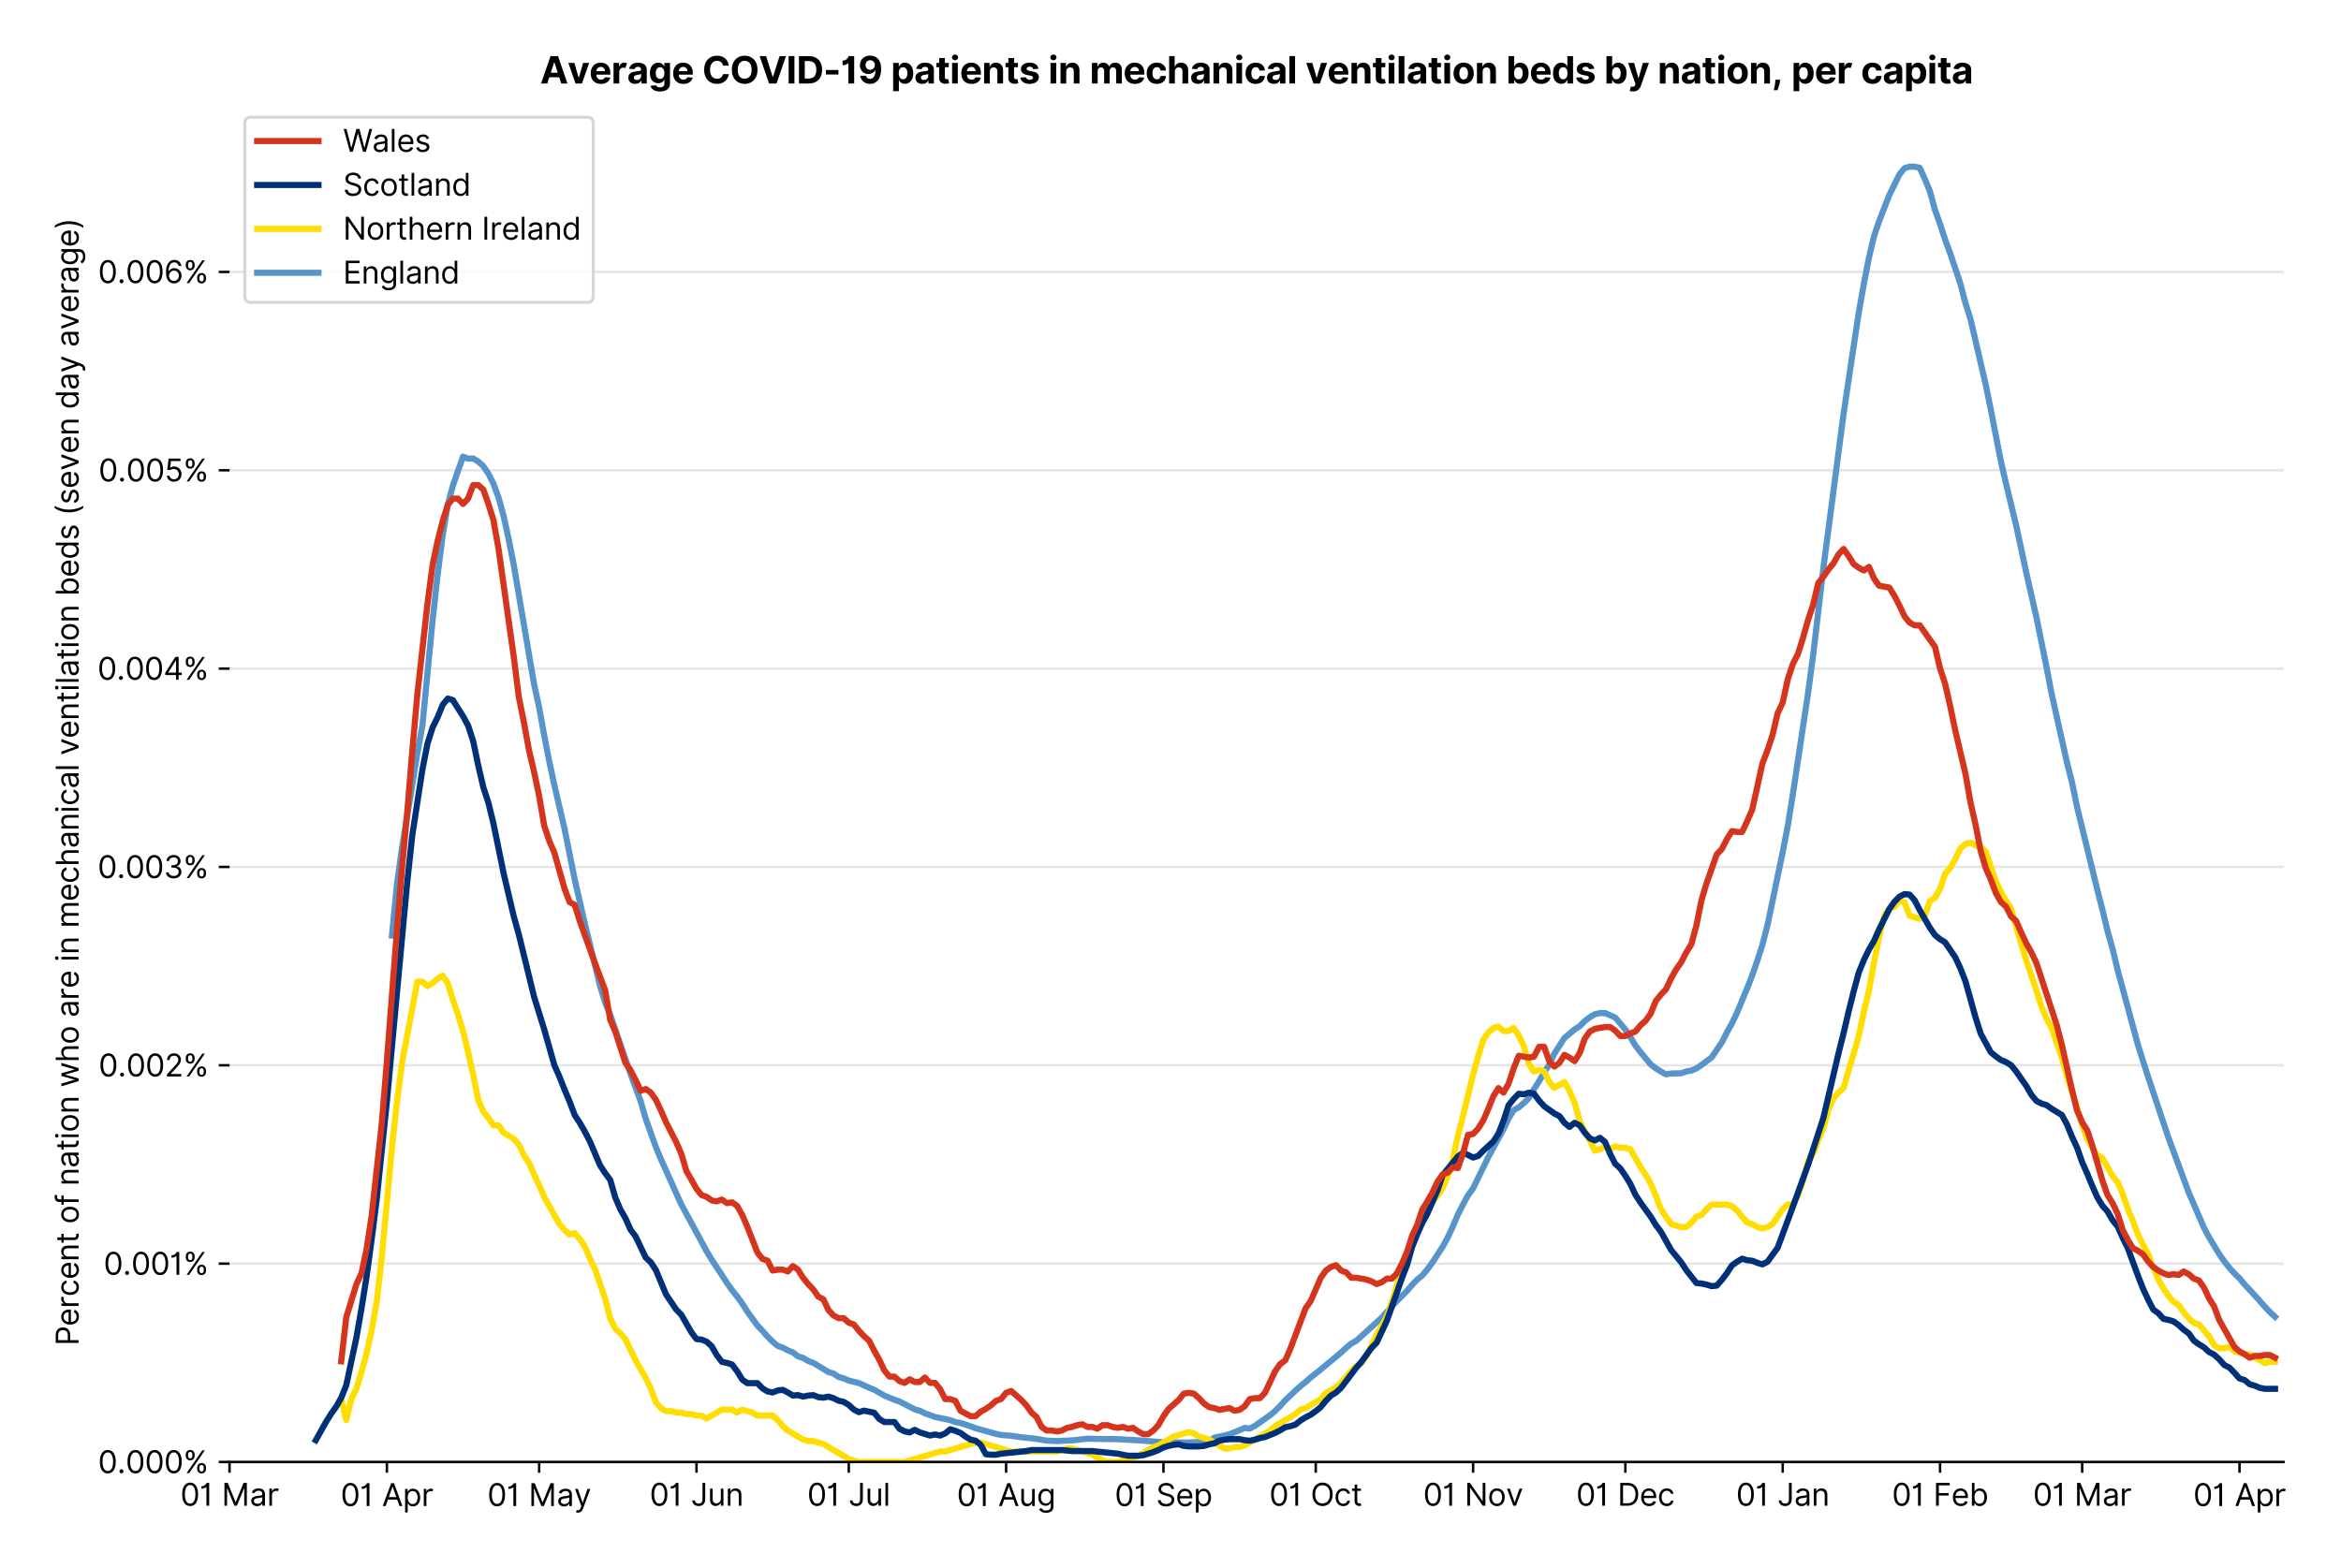 <?xml version="1.0" encoding="utf-8" standalone="no"?>
<!DOCTYPE svg PUBLIC "-//W3C//DTD SVG 1.1//EN"
  "http://www.w3.org/Graphics/SVG/1.1/DTD/svg11.dtd">
<svg version="1.1" viewBox="0 0 763.165 511.276" xmlns="http://www.w3.org/2000/svg" xmlns:xlink="http://www.w3.org/1999/xlink">
 <defs>
  <style type="text/css">*{stroke-linecap:butt;stroke-linejoin:round;}</style>
 </defs>
 <g id="figure_1">
  <g id="patch_1">
   <path d="M 0 511.276 
L 763.165 511.276 
L 763.165 0 
L 0 0 
z
" style="fill:#ffffff;"/>
  </g>
  <g id="axes_1">
   <g id="patch_2">
    <path d="M 74.825 476.745 
L 744.425 476.745 
L 744.425 33.225 
L 74.825 33.225 
z
" style="fill:#ffffff;"/>
   </g>
   <g id="matplotlib.axis_1">
    <g id="xtick_1">
     <g id="line2d_1">
      <defs>
       <path d="M 0 0 
L 0 3.5 
" id="me0de101cbb" style="stroke:#000000;stroke-width:0.8;"/>
      </defs>
      <g>
       <use style="stroke:#000000;stroke-width:0.8;" x="74.825" xlink:href="#me0de101cbb" y="476.745"/>
      </g>
     </g>
     <g id="text_1">
      <!-- 01 Mar -->
      <g transform="translate(58.788 491.018)scale(0.1 -0.1)">
       <defs>
        <path d="M 2000 -64 
Q 1230 -64 806 561 
Q 382 1186 382 2327 
Q 382 3459 809 4088 
Q 1236 4718 2000 4718 
Q 2764 4718 3191 4088 
Q 3618 3459 3618 2327 
Q 3618 1186 3194 561 
Q 2771 -64 2000 -64 
z
M 2000 436 
Q 2509 436 2791 927 
Q 3073 1418 3073 2327 
Q 3073 3234 2789 3730 
Q 2505 4227 2000 4227 
Q 1496 4227 1211 3730 
Q 927 3234 927 2327 
Q 927 1418 1210 927 
Q 1493 436 2000 436 
z
" id="Inter-Regular-30" transform="scale(0.016)"/>
        <path d="M 1973 4655 
L 1973 0 
L 1409 0 
L 1409 3836 
L 1373 3836 
Q 1341 3773 1209 3692 
Q 1077 3611 868 3551 
Q 659 3491 391 3491 
L 391 3964 
Q 661 3964 859 4061 
Q 1057 4159 1190 4291 
Q 1323 4423 1392 4529 
Q 1461 4636 1473 4655 
L 1973 4655 
z
" id="Inter-Regular-31" transform="scale(0.016)"/>
        <path id="Inter-Regular-20" transform="scale(0.016)"/>
        <path d="M 564 4655 
L 1236 4655 
L 2818 791 
L 2873 791 
L 4455 4655 
L 5127 4655 
L 5127 0 
L 4600 0 
L 4600 3536 
L 4555 3536 
L 3100 0 
L 2591 0 
L 1136 3536 
L 1091 3536 
L 1091 0 
L 564 0 
L 564 4655 
z
" id="Inter-Regular-4d" transform="scale(0.016)"/>
        <path d="M 1518 -82 
Q 1186 -82 916 44 
Q 646 170 486 410 
Q 327 650 327 991 
Q 327 1291 445 1478 
Q 564 1666 761 1773 
Q 959 1880 1199 1933 
Q 1439 1986 1682 2018 
Q 2000 2059 2199 2080 
Q 2398 2102 2490 2154 
Q 2582 2207 2582 2336 
L 2582 2355 
Q 2582 2691 2399 2877 
Q 2216 3064 1846 3064 
Q 1461 3064 1243 2895 
Q 1025 2727 936 2536 
L 427 2718 
Q 564 3036 792 3214 
Q 1021 3393 1292 3464 
Q 1564 3536 1827 3536 
Q 1996 3536 2215 3496 
Q 2434 3457 2640 3334 
Q 2846 3211 2982 2963 
Q 3118 2716 3118 2300 
L 3118 0 
L 2582 0 
L 2582 473 
L 2555 473 
Q 2500 359 2373 229 
Q 2246 100 2034 9 
Q 1823 -82 1518 -82 
z
M 1600 400 
Q 1918 400 2137 525 
Q 2357 650 2469 847 
Q 2582 1045 2582 1264 
L 2582 1755 
Q 2548 1714 2433 1681 
Q 2318 1648 2169 1624 
Q 2021 1600 1881 1583 
Q 1741 1566 1655 1555 
Q 1446 1527 1265 1467 
Q 1084 1407 974 1287 
Q 864 1168 864 964 
Q 864 684 1072 542 
Q 1280 400 1600 400 
z
" id="Inter-Regular-61" transform="scale(0.016)"/>
        <path d="M 491 0 
L 491 3491 
L 1009 3491 
L 1009 2964 
L 1046 2964 
Q 1139 3223 1389 3384 
Q 1639 3545 1955 3545 
Q 2100 3545 2209 3511 
Q 2318 3477 2400 3418 
L 2218 2964 
Q 2161 2993 2085 3010 
Q 2009 3027 1909 3027 
Q 1527 3027 1277 2794 
Q 1027 2561 1027 2209 
L 1027 0 
L 491 0 
z
" id="Inter-Regular-72" transform="scale(0.016)"/>
       </defs>
       <use xlink:href="#Inter-Regular-30"/>
       <use x="62.5" xlink:href="#Inter-Regular-31"/>
       <use x="106.676" xlink:href="#Inter-Regular-20"/>
       <use x="134.801" xlink:href="#Inter-Regular-4d"/>
       <use x="225.994" xlink:href="#Inter-Regular-61"/>
       <use x="282.386" xlink:href="#Inter-Regular-72"/>
      </g>
     </g>
    </g>
    <g id="xtick_2">
     <g id="line2d_2">
      <g>
       <use style="stroke:#000000;stroke-width:0.8;" x="126.12" xlink:href="#me0de101cbb" y="476.745"/>
      </g>
     </g>
     <g id="text_2">
      <!-- 01 Apr -->
      <g transform="translate(111.035 491.117)scale(0.1 -0.1)">
       <defs>
        <path d="M 755 0 
L 164 0 
L 1873 4655 
L 2455 4655 
L 4164 0 
L 3573 0 
L 3105 1318 
L 1223 1318 
L 755 0 
z
M 1400 1818 
L 2927 1818 
L 2182 3918 
L 2146 3918 
L 1400 1818 
z
" id="Inter-Regular-41" transform="scale(0.016)"/>
        <path d="M 491 -1309 
L 491 3491 
L 1009 3491 
L 1009 2936 
L 1073 2936 
Q 1132 3027 1237 3169 
Q 1343 3311 1542 3423 
Q 1741 3536 2082 3536 
Q 2523 3536 2859 3315 
Q 3196 3095 3384 2690 
Q 3573 2286 3573 1736 
Q 3573 1182 3384 776 
Q 3196 370 2861 148 
Q 2527 -73 2091 -73 
Q 1755 -73 1552 39 
Q 1350 152 1241 296 
Q 1132 441 1073 536 
L 1027 536 
L 1027 -1309 
L 491 -1309 
z
M 1018 1745 
Q 1018 1152 1276 780 
Q 1534 409 2018 409 
Q 2355 409 2581 587 
Q 2807 766 2921 1069 
Q 3036 1373 3036 1745 
Q 3036 2114 2923 2410 
Q 2811 2707 2585 2881 
Q 2359 3055 2018 3055 
Q 1527 3055 1272 2693 
Q 1018 2332 1018 1745 
z
" id="Inter-Regular-70" transform="scale(0.016)"/>
       </defs>
       <use xlink:href="#Inter-Regular-30"/>
       <use x="62.5" xlink:href="#Inter-Regular-31"/>
       <use x="106.676" xlink:href="#Inter-Regular-20"/>
       <use x="134.801" xlink:href="#Inter-Regular-41"/>
       <use x="202.415" xlink:href="#Inter-Regular-70"/>
       <use x="263.352" xlink:href="#Inter-Regular-72"/>
      </g>
     </g>
    </g>
    <g id="xtick_3">
     <g id="line2d_3">
      <g>
       <use style="stroke:#000000;stroke-width:0.8;" x="175.761" xlink:href="#me0de101cbb" y="476.745"/>
      </g>
     </g>
     <g id="text_3">
      <!-- 01 May -->
      <g transform="translate(158.858 491.117)scale(0.1 -0.1)">
       <defs>
        <path d="M 818 -1355 
Q 682 -1355 575 -1333 
Q 468 -1311 427 -1291 
L 564 -818 
Q 857 -893 1053 -814 
Q 1250 -736 1391 -345 
L 1509 -18 
L 218 3491 
L 800 3491 
L 1764 709 
L 1800 709 
L 2764 3491 
L 3346 3491 
L 1846 -564 
Q 1550 -1355 818 -1355 
z
" id="Inter-Regular-79" transform="scale(0.016)"/>
       </defs>
       <use xlink:href="#Inter-Regular-30"/>
       <use x="62.5" xlink:href="#Inter-Regular-31"/>
       <use x="106.676" xlink:href="#Inter-Regular-20"/>
       <use x="134.801" xlink:href="#Inter-Regular-4d"/>
       <use x="225.994" xlink:href="#Inter-Regular-61"/>
       <use x="282.386" xlink:href="#Inter-Regular-79"/>
      </g>
     </g>
    </g>
    <g id="xtick_4">
     <g id="line2d_4">
      <g>
       <use style="stroke:#000000;stroke-width:0.8;" x="227.056" xlink:href="#me0de101cbb" y="476.745"/>
      </g>
     </g>
     <g id="text_4">
      <!-- 01 Jun -->
      <g transform="translate(211.772 491.018)scale(0.1 -0.1)">
       <defs>
        <path d="M 2346 4655 
L 2909 4655 
L 2909 1327 
Q 2909 657 2549 296 
Q 2189 -64 1582 -64 
Q 1200 -64 902 76 
Q 605 216 434 475 
Q 264 734 264 1091 
L 818 1091 
Q 818 795 1034 615 
Q 1250 436 1582 436 
Q 1948 436 2147 664 
Q 2346 893 2346 1327 
L 2346 4655 
z
" id="Inter-Regular-4a" transform="scale(0.016)"/>
        <path d="M 2691 1427 
L 2691 3491 
L 3227 3491 
L 3227 0 
L 2691 0 
L 2691 591 
L 2655 591 
Q 2532 325 2273 140 
Q 2014 -45 1618 -45 
Q 1127 -45 809 280 
Q 491 605 491 1273 
L 491 3491 
L 1027 3491 
L 1027 1309 
Q 1027 927 1242 700 
Q 1457 473 1791 473 
Q 1991 473 2199 575 
Q 2407 677 2549 888 
Q 2691 1100 2691 1427 
z
" id="Inter-Regular-75" transform="scale(0.016)"/>
        <path d="M 1027 2100 
L 1027 0 
L 491 0 
L 491 3491 
L 1009 3491 
L 1009 2945 
L 1055 2945 
Q 1177 3211 1427 3373 
Q 1677 3536 2073 3536 
Q 2602 3536 2928 3211 
Q 3255 2886 3255 2218 
L 3255 0 
L 2718 0 
L 2718 2182 
Q 2718 2593 2504 2824 
Q 2291 3055 1918 3055 
Q 1534 3055 1280 2806 
Q 1027 2557 1027 2100 
z
" id="Inter-Regular-6e" transform="scale(0.016)"/>
       </defs>
       <use xlink:href="#Inter-Regular-30"/>
       <use x="62.5" xlink:href="#Inter-Regular-31"/>
       <use x="106.676" xlink:href="#Inter-Regular-20"/>
       <use x="134.801" xlink:href="#Inter-Regular-4a"/>
       <use x="189.063" xlink:href="#Inter-Regular-75"/>
       <use x="247.159" xlink:href="#Inter-Regular-6e"/>
      </g>
     </g>
    </g>
    <g id="xtick_5">
     <g id="line2d_5">
      <g>
       <use style="stroke:#000000;stroke-width:0.8;" x="276.696" xlink:href="#me0de101cbb" y="476.745"/>
      </g>
     </g>
     <g id="text_5">
      <!-- 01 Jul -->
      <g transform="translate(263.153 491.018)scale(0.1 -0.1)">
       <defs>
        <path d="M 1027 4655 
L 1027 0 
L 491 0 
L 491 4655 
L 1027 4655 
z
" id="Inter-Regular-6c" transform="scale(0.016)"/>
       </defs>
       <use xlink:href="#Inter-Regular-30"/>
       <use x="62.5" xlink:href="#Inter-Regular-31"/>
       <use x="106.676" xlink:href="#Inter-Regular-20"/>
       <use x="134.801" xlink:href="#Inter-Regular-4a"/>
       <use x="189.063" xlink:href="#Inter-Regular-75"/>
       <use x="247.159" xlink:href="#Inter-Regular-6c"/>
      </g>
     </g>
    </g>
    <g id="xtick_6">
     <g id="line2d_6">
      <g>
       <use style="stroke:#000000;stroke-width:0.8;" x="327.992" xlink:href="#me0de101cbb" y="476.745"/>
      </g>
     </g>
     <g id="text_6">
      <!-- 01 Aug -->
      <g transform="translate(311.92 491.117)scale(0.1 -0.1)">
       <defs>
        <path d="M 1900 -1382 
Q 1316 -1382 976 -1169 
Q 636 -957 473 -682 
L 900 -382 
Q 973 -477 1084 -601 
Q 1196 -725 1390 -817 
Q 1584 -909 1900 -909 
Q 2323 -909 2598 -704 
Q 2873 -500 2873 -64 
L 2873 645 
L 2827 645 
Q 2768 550 2660 410 
Q 2552 270 2351 162 
Q 2150 55 1809 55 
Q 1386 55 1051 255 
Q 716 455 521 836 
Q 327 1218 327 1764 
Q 327 2300 516 2699 
Q 705 3098 1041 3317 
Q 1377 3536 1818 3536 
Q 2159 3536 2360 3423 
Q 2561 3311 2669 3169 
Q 2777 3027 2836 2936 
L 2891 2936 
L 2891 3491 
L 3409 3491 
L 3409 -100 
Q 3409 -550 3205 -833 
Q 3002 -1116 2660 -1249 
Q 2318 -1382 1900 -1382 
z
M 1882 536 
Q 2366 536 2624 864 
Q 2882 1193 2882 1773 
Q 2882 2339 2627 2697 
Q 2373 3055 1882 3055 
Q 1541 3055 1315 2882 
Q 1089 2709 976 2418 
Q 864 2127 864 1773 
Q 864 1227 1120 881 
Q 1377 536 1882 536 
z
" id="Inter-Regular-67" transform="scale(0.016)"/>
       </defs>
       <use xlink:href="#Inter-Regular-30"/>
       <use x="62.5" xlink:href="#Inter-Regular-31"/>
       <use x="106.676" xlink:href="#Inter-Regular-20"/>
       <use x="134.801" xlink:href="#Inter-Regular-41"/>
       <use x="202.415" xlink:href="#Inter-Regular-75"/>
       <use x="260.511" xlink:href="#Inter-Regular-67"/>
      </g>
     </g>
    </g>
    <g id="xtick_7">
     <g id="line2d_7">
      <g>
       <use style="stroke:#000000;stroke-width:0.8;" x="379.287" xlink:href="#me0de101cbb" y="476.745"/>
      </g>
     </g>
     <g id="text_7">
      <!-- 01 Sep -->
      <g transform="translate(363.399 491.117)scale(0.1 -0.1)">
       <defs>
        <path d="M 3109 3491 
Q 3068 3836 2777 4027 
Q 2486 4218 2064 4218 
Q 1600 4218 1318 3999 
Q 1036 3780 1036 3445 
Q 1036 3195 1189 3042 
Q 1343 2889 1553 2803 
Q 1764 2718 1936 2673 
L 2409 2545 
Q 2591 2498 2815 2414 
Q 3039 2330 3244 2185 
Q 3450 2041 3584 1816 
Q 3718 1591 3718 1264 
Q 3718 886 3521 581 
Q 3325 277 2949 97 
Q 2573 -82 2036 -82 
Q 1286 -82 845 272 
Q 405 627 364 1200 
L 946 1200 
Q 968 936 1124 764 
Q 1280 593 1519 510 
Q 1759 427 2036 427 
Q 2359 427 2616 533 
Q 2873 639 3023 828 
Q 3173 1018 3173 1273 
Q 3173 1505 3043 1650 
Q 2914 1795 2702 1886 
Q 2491 1977 2246 2045 
L 1673 2209 
Q 1127 2366 809 2657 
Q 491 2948 491 3418 
Q 491 3809 703 4101 
Q 916 4393 1276 4555 
Q 1636 4718 2082 4718 
Q 2532 4718 2882 4558 
Q 3232 4398 3437 4120 
Q 3643 3843 3655 3491 
L 3109 3491 
z
" id="Inter-Regular-53" transform="scale(0.016)"/>
        <path d="M 1955 -73 
Q 1450 -73 1085 151 
Q 721 375 524 778 
Q 327 1182 327 1718 
Q 327 2255 524 2665 
Q 721 3075 1074 3305 
Q 1427 3536 1900 3536 
Q 2173 3536 2439 3445 
Q 2705 3355 2923 3151 
Q 3141 2948 3270 2614 
Q 3400 2280 3400 1791 
L 3400 1564 
L 866 1564 
Q 884 1005 1183 707 
Q 1482 409 1955 409 
Q 2271 409 2498 545 
Q 2725 682 2827 955 
L 3346 809 
Q 3223 414 2854 170 
Q 2486 -73 1955 -73 
z
M 866 2027 
L 2855 2027 
Q 2855 2470 2595 2762 
Q 2336 3055 1900 3055 
Q 1593 3055 1368 2911 
Q 1143 2768 1013 2533 
Q 884 2298 866 2027 
z
" id="Inter-Regular-65" transform="scale(0.016)"/>
       </defs>
       <use xlink:href="#Inter-Regular-30"/>
       <use x="62.5" xlink:href="#Inter-Regular-31"/>
       <use x="106.676" xlink:href="#Inter-Regular-20"/>
       <use x="134.801" xlink:href="#Inter-Regular-53"/>
       <use x="198.58" xlink:href="#Inter-Regular-65"/>
       <use x="256.818" xlink:href="#Inter-Regular-70"/>
      </g>
     </g>
    </g>
    <g id="xtick_8">
     <g id="line2d_8">
      <g>
       <use style="stroke:#000000;stroke-width:0.8;" x="428.927" xlink:href="#me0de101cbb" y="476.745"/>
      </g>
     </g>
     <g id="text_8">
      <!-- 01 Oct -->
      <g transform="translate(413.771 491.018)scale(0.1 -0.1)">
       <defs>
        <path d="M 4491 2327 
Q 4491 1591 4225 1054 
Q 3959 518 3495 227 
Q 3032 -64 2436 -64 
Q 1841 -64 1377 227 
Q 914 518 648 1054 
Q 382 1591 382 2327 
Q 382 3064 648 3600 
Q 914 4136 1377 4427 
Q 1841 4718 2436 4718 
Q 3032 4718 3495 4427 
Q 3959 4136 4225 3600 
Q 4491 3064 4491 2327 
z
M 3946 2327 
Q 3946 2932 3744 3348 
Q 3543 3764 3201 3977 
Q 2859 4191 2436 4191 
Q 2014 4191 1672 3977 
Q 1330 3764 1128 3348 
Q 927 2932 927 2327 
Q 927 1723 1128 1307 
Q 1330 891 1672 677 
Q 2014 464 2436 464 
Q 2859 464 3201 677 
Q 3543 891 3744 1307 
Q 3946 1723 3946 2327 
z
" id="Inter-Regular-4f" transform="scale(0.016)"/>
        <path d="M 1909 -73 
Q 1418 -73 1063 159 
Q 709 391 518 798 
Q 327 1205 327 1727 
Q 327 2259 524 2667 
Q 721 3075 1074 3305 
Q 1427 3536 1900 3536 
Q 2268 3536 2563 3400 
Q 2859 3264 3047 3018 
Q 3236 2773 3282 2445 
L 2746 2445 
Q 2684 2684 2474 2869 
Q 2264 3055 1909 3055 
Q 1439 3055 1151 2697 
Q 864 2339 864 1745 
Q 864 1139 1148 774 
Q 1432 409 1909 409 
Q 2223 409 2447 570 
Q 2671 732 2746 1018 
L 3282 1018 
Q 3236 709 3058 462 
Q 2880 216 2588 71 
Q 2296 -73 1909 -73 
z
" id="Inter-Regular-63" transform="scale(0.016)"/>
        <path d="M 2009 3491 
L 2009 3036 
L 1264 3036 
L 1264 1000 
Q 1264 773 1331 660 
Q 1398 548 1503 510 
Q 1609 473 1727 473 
Q 1816 473 1873 483 
Q 1930 493 1964 500 
L 2073 18 
Q 2018 -2 1920 -23 
Q 1823 -45 1673 -45 
Q 1446 -45 1228 52 
Q 1011 150 869 350 
Q 727 550 727 855 
L 727 3036 
L 200 3036 
L 200 3491 
L 727 3491 
L 727 4327 
L 1264 4327 
L 1264 3491 
L 2009 3491 
z
" id="Inter-Regular-74" transform="scale(0.016)"/>
       </defs>
       <use xlink:href="#Inter-Regular-30"/>
       <use x="62.5" xlink:href="#Inter-Regular-31"/>
       <use x="106.676" xlink:href="#Inter-Regular-20"/>
       <use x="134.801" xlink:href="#Inter-Regular-4f"/>
       <use x="210.938" xlink:href="#Inter-Regular-63"/>
       <use x="266.761" xlink:href="#Inter-Regular-74"/>
      </g>
     </g>
    </g>
    <g id="xtick_9">
     <g id="line2d_9">
      <g>
       <use style="stroke:#000000;stroke-width:0.8;" x="480.223" xlink:href="#me0de101cbb" y="476.745"/>
      </g>
     </g>
     <g id="text_9">
      <!-- 01 Nov -->
      <g transform="translate(463.952 491.018)scale(0.1 -0.1)">
       <defs>
        <path d="M 4255 4655 
L 4255 0 
L 3709 0 
L 1173 3655 
L 1127 3655 
L 1127 0 
L 564 0 
L 564 4655 
L 1109 4655 
L 3655 991 
L 3700 991 
L 3700 4655 
L 4255 4655 
z
" id="Inter-Regular-4e" transform="scale(0.016)"/>
        <path d="M 1909 -73 
Q 1436 -73 1080 152 
Q 725 377 526 781 
Q 327 1186 327 1727 
Q 327 2273 526 2679 
Q 725 3086 1080 3311 
Q 1436 3536 1909 3536 
Q 2382 3536 2737 3311 
Q 3093 3086 3292 2679 
Q 3491 2273 3491 1727 
Q 3491 1186 3292 781 
Q 3093 377 2737 152 
Q 2382 -73 1909 -73 
z
M 1909 409 
Q 2268 409 2500 593 
Q 2732 777 2843 1077 
Q 2955 1377 2955 1727 
Q 2955 2077 2843 2379 
Q 2732 2682 2500 2868 
Q 2268 3055 1909 3055 
Q 1550 3055 1318 2868 
Q 1086 2682 975 2379 
Q 864 2077 864 1727 
Q 864 1377 975 1077 
Q 1086 777 1318 593 
Q 1550 409 1909 409 
z
" id="Inter-Regular-6f" transform="scale(0.016)"/>
        <path d="M 3346 3491 
L 2055 0 
L 1509 0 
L 218 3491 
L 800 3491 
L 1764 709 
L 1800 709 
L 2764 3491 
L 3346 3491 
z
" id="Inter-Regular-76" transform="scale(0.016)"/>
       </defs>
       <use xlink:href="#Inter-Regular-30"/>
       <use x="62.5" xlink:href="#Inter-Regular-31"/>
       <use x="106.676" xlink:href="#Inter-Regular-20"/>
       <use x="134.801" xlink:href="#Inter-Regular-4e"/>
       <use x="210.085" xlink:href="#Inter-Regular-6f"/>
       <use x="269.744" xlink:href="#Inter-Regular-76"/>
      </g>
     </g>
    </g>
    <g id="xtick_10">
     <g id="line2d_10">
      <g>
       <use style="stroke:#000000;stroke-width:0.8;" x="529.863" xlink:href="#me0de101cbb" y="476.745"/>
      </g>
     </g>
     <g id="text_10">
      <!-- 01 Dec -->
      <g transform="translate(513.826 491.018)scale(0.1 -0.1)">
       <defs>
        <path d="M 2000 0 
L 564 0 
L 564 4655 
L 2064 4655 
Q 2741 4655 3223 4376 
Q 3705 4098 3961 3578 
Q 4218 3059 4218 2336 
Q 4218 1609 3959 1085 
Q 3700 561 3204 280 
Q 2709 0 2000 0 
z
M 1127 500 
L 1964 500 
Q 2830 500 3251 992 
Q 3673 1484 3673 2336 
Q 3673 3182 3259 3668 
Q 2846 4155 2027 4155 
L 1127 4155 
L 1127 500 
z
" id="Inter-Regular-44" transform="scale(0.016)"/>
       </defs>
       <use xlink:href="#Inter-Regular-30"/>
       <use x="62.5" xlink:href="#Inter-Regular-31"/>
       <use x="106.676" xlink:href="#Inter-Regular-20"/>
       <use x="134.801" xlink:href="#Inter-Regular-44"/>
       <use x="206.676" xlink:href="#Inter-Regular-65"/>
       <use x="264.915" xlink:href="#Inter-Regular-63"/>
      </g>
     </g>
    </g>
    <g id="xtick_11">
     <g id="line2d_11">
      <g>
       <use style="stroke:#000000;stroke-width:0.8;" x="581.158" xlink:href="#me0de101cbb" y="476.745"/>
      </g>
     </g>
     <g id="text_11">
      <!-- 01 Jan -->
      <g transform="translate(565.959 491.018)scale(0.1 -0.1)">
       <use xlink:href="#Inter-Regular-30"/>
       <use x="62.5" xlink:href="#Inter-Regular-31"/>
       <use x="106.676" xlink:href="#Inter-Regular-20"/>
       <use x="134.801" xlink:href="#Inter-Regular-4a"/>
       <use x="189.063" xlink:href="#Inter-Regular-61"/>
       <use x="245.455" xlink:href="#Inter-Regular-6e"/>
      </g>
     </g>
    </g>
    <g id="xtick_12">
     <g id="line2d_12">
      <g>
       <use style="stroke:#000000;stroke-width:0.8;" x="632.454" xlink:href="#me0de101cbb" y="476.745"/>
      </g>
     </g>
     <g id="text_12">
      <!-- 01 Feb -->
      <g transform="translate(616.764 491.018)scale(0.1 -0.1)">
       <defs>
        <path d="M 564 0 
L 564 4655 
L 3355 4655 
L 3355 4155 
L 1127 4155 
L 1127 2582 
L 3146 2582 
L 3146 2082 
L 1127 2082 
L 1127 0 
L 564 0 
z
" id="Inter-Regular-46" transform="scale(0.016)"/>
        <path d="M 564 0 
L 564 4655 
L 1100 4655 
L 1100 2936 
L 1146 2936 
Q 1205 3027 1310 3169 
Q 1416 3311 1615 3423 
Q 1814 3536 2155 3536 
Q 2596 3536 2932 3315 
Q 3268 3095 3457 2690 
Q 3646 2286 3646 1736 
Q 3646 1182 3457 776 
Q 3268 370 2934 148 
Q 2600 -73 2164 -73 
Q 1827 -73 1625 39 
Q 1423 152 1314 296 
Q 1205 441 1146 536 
L 1082 536 
L 1082 0 
L 564 0 
z
M 1091 1745 
Q 1091 1152 1349 780 
Q 1607 409 2091 409 
Q 2427 409 2653 587 
Q 2880 766 2994 1069 
Q 3109 1373 3109 1745 
Q 3109 2114 2996 2410 
Q 2884 2707 2658 2881 
Q 2432 3055 2091 3055 
Q 1600 3055 1345 2693 
Q 1091 2332 1091 1745 
z
" id="Inter-Regular-62" transform="scale(0.016)"/>
       </defs>
       <use xlink:href="#Inter-Regular-30"/>
       <use x="62.5" xlink:href="#Inter-Regular-31"/>
       <use x="106.676" xlink:href="#Inter-Regular-20"/>
       <use x="134.801" xlink:href="#Inter-Regular-46"/>
       <use x="193.466" xlink:href="#Inter-Regular-65"/>
       <use x="251.705" xlink:href="#Inter-Regular-62"/>
      </g>
     </g>
    </g>
    <g id="xtick_13">
     <g id="line2d_13">
      <g>
       <use style="stroke:#000000;stroke-width:0.8;" x="678.785" xlink:href="#me0de101cbb" y="476.745"/>
      </g>
     </g>
     <g id="text_13">
      <!-- 01 Mar -->
      <g transform="translate(662.748 491.018)scale(0.1 -0.1)">
       <use xlink:href="#Inter-Regular-30"/>
       <use x="62.5" xlink:href="#Inter-Regular-31"/>
       <use x="106.676" xlink:href="#Inter-Regular-20"/>
       <use x="134.801" xlink:href="#Inter-Regular-4d"/>
       <use x="225.994" xlink:href="#Inter-Regular-61"/>
       <use x="282.386" xlink:href="#Inter-Regular-72"/>
      </g>
     </g>
    </g>
    <g id="xtick_14">
     <g id="line2d_14">
      <g>
       <use style="stroke:#000000;stroke-width:0.8;" x="730.08" xlink:href="#me0de101cbb" y="476.745"/>
      </g>
     </g>
     <g id="text_14">
      <!-- 01 Apr -->
      <g transform="translate(714.995 491.117)scale(0.1 -0.1)">
       <use xlink:href="#Inter-Regular-30"/>
       <use x="62.5" xlink:href="#Inter-Regular-31"/>
       <use x="106.676" xlink:href="#Inter-Regular-20"/>
       <use x="134.801" xlink:href="#Inter-Regular-41"/>
       <use x="202.415" xlink:href="#Inter-Regular-70"/>
       <use x="263.352" xlink:href="#Inter-Regular-72"/>
      </g>
     </g>
    </g>
   </g>
   <g id="matplotlib.axis_2">
    <g id="ytick_1">
     <g id="line2d_15">
      <path clip-path="url(#pec83939c7d)" d="M 74.825 476.745 
L 744.425 476.745 
" style="fill:none;stroke:#e5e5e5;stroke-linecap:square;stroke-width:0.8;"/>
     </g>
     <g id="line2d_16">
      <defs>
       <path d="M 0 0 
L -3.5 0 
" id="m5b1107d010" style="stroke:#000000;stroke-width:0.8;"/>
      </defs>
      <g>
       <use style="stroke:#000000;stroke-width:0.8;" x="74.825" xlink:href="#m5b1107d010" y="476.745"/>
      </g>
     </g>
     <g id="text_15">
      <!-- 0.000% -->
      <g transform="translate(31.944 480.382)scale(0.1 -0.1)">
       <defs>
        <path d="M 882 -36 
Q 714 -36 593 84 
Q 473 205 473 373 
Q 473 541 593 661 
Q 714 782 882 782 
Q 1050 782 1170 661 
Q 1291 541 1291 373 
Q 1291 205 1170 84 
Q 1050 -36 882 -36 
z
" id="Inter-Regular-2e" transform="scale(0.016)"/>
        <path d="M 2855 873 
L 2855 1118 
Q 2855 1373 2960 1585 
Q 3066 1798 3269 1926 
Q 3473 2055 3764 2055 
Q 4059 2055 4259 1926 
Q 4459 1798 4561 1585 
Q 4664 1373 4664 1118 
L 4664 873 
Q 4664 618 4560 405 
Q 4457 193 4256 64 
Q 4055 -64 3764 -64 
Q 3468 -64 3266 64 
Q 3064 193 2959 405 
Q 2855 618 2855 873 
z
M 536 3536 
L 536 3782 
Q 536 4036 642 4248 
Q 748 4461 951 4589 
Q 1155 4718 1446 4718 
Q 1741 4718 1941 4589 
Q 2141 4461 2243 4248 
Q 2346 4036 2346 3782 
L 2346 3536 
Q 2346 3282 2242 3069 
Q 2139 2857 1937 2728 
Q 1736 2600 1446 2600 
Q 1150 2600 948 2728 
Q 746 2857 641 3069 
Q 536 3282 536 3536 
z
M 709 0 
L 3909 4655 
L 4427 4655 
L 1227 0 
L 709 0 
z
M 3318 1118 
L 3318 873 
Q 3318 661 3418 494 
Q 3518 327 3764 327 
Q 4002 327 4101 494 
Q 4200 661 4200 873 
L 4200 1118 
Q 4200 1330 4104 1497 
Q 4009 1664 3764 1664 
Q 3525 1664 3421 1497 
Q 3318 1330 3318 1118 
z
M 1000 3782 
L 1000 3536 
Q 1000 3325 1100 3158 
Q 1200 2991 1446 2991 
Q 1684 2991 1783 3158 
Q 1882 3325 1882 3536 
L 1882 3782 
Q 1882 3993 1786 4160 
Q 1691 4327 1446 4327 
Q 1207 4327 1103 4160 
Q 1000 3993 1000 3782 
z
" id="Inter-Regular-25" transform="scale(0.016)"/>
       </defs>
       <use xlink:href="#Inter-Regular-30"/>
       <use x="62.5" xlink:href="#Inter-Regular-2e"/>
       <use x="90.057" xlink:href="#Inter-Regular-30"/>
       <use x="152.557" xlink:href="#Inter-Regular-30"/>
       <use x="215.057" xlink:href="#Inter-Regular-30"/>
       <use x="277.557" xlink:href="#Inter-Regular-25"/>
      </g>
     </g>
    </g>
    <g id="ytick_2">
     <g id="line2d_17">
      <path clip-path="url(#pec83939c7d)" d="M 74.825 412.067 
L 744.425 412.067 
" style="fill:none;stroke:#e5e5e5;stroke-linecap:square;stroke-width:0.8;"/>
     </g>
     <g id="line2d_18">
      <g>
       <use style="stroke:#000000;stroke-width:0.8;" x="74.825" xlink:href="#m5b1107d010" y="412.067"/>
      </g>
     </g>
     <g id="text_16">
      <!-- 0.001% -->
      <g transform="translate(33.777 415.704)scale(0.1 -0.1)">
       <use xlink:href="#Inter-Regular-30"/>
       <use x="62.5" xlink:href="#Inter-Regular-2e"/>
       <use x="90.057" xlink:href="#Inter-Regular-30"/>
       <use x="152.557" xlink:href="#Inter-Regular-30"/>
       <use x="215.057" xlink:href="#Inter-Regular-31"/>
       <use x="259.233" xlink:href="#Inter-Regular-25"/>
      </g>
     </g>
    </g>
    <g id="ytick_3">
     <g id="line2d_19">
      <path clip-path="url(#pec83939c7d)" d="M 74.825 347.389 
L 744.425 347.389 
" style="fill:none;stroke:#e5e5e5;stroke-linecap:square;stroke-width:0.8;"/>
     </g>
     <g id="line2d_20">
      <g>
       <use style="stroke:#000000;stroke-width:0.8;" x="74.825" xlink:href="#m5b1107d010" y="347.389"/>
      </g>
     </g>
     <g id="text_17">
      <!-- 0.002% -->
      <g transform="translate(32.142 351.026)scale(0.1 -0.1)">
       <defs>
        <path d="M 482 0 
L 482 409 
L 2018 2091 
Q 2289 2386 2464 2605 
Q 2639 2825 2724 3019 
Q 2809 3214 2809 3427 
Q 2809 3795 2553 4011 
Q 2298 4227 1918 4227 
Q 1514 4227 1275 3985 
Q 1036 3743 1036 3345 
L 500 3345 
Q 500 3755 688 4064 
Q 877 4373 1203 4545 
Q 1530 4718 1936 4718 
Q 2346 4718 2661 4545 
Q 2977 4373 3156 4079 
Q 3336 3786 3336 3427 
Q 3336 3170 3244 2926 
Q 3152 2682 2926 2383 
Q 2700 2084 2300 1655 
L 1255 536 
L 1255 500 
L 3418 500 
L 3418 0 
L 482 0 
z
" id="Inter-Regular-32" transform="scale(0.016)"/>
       </defs>
       <use xlink:href="#Inter-Regular-30"/>
       <use x="62.5" xlink:href="#Inter-Regular-2e"/>
       <use x="90.057" xlink:href="#Inter-Regular-30"/>
       <use x="152.557" xlink:href="#Inter-Regular-30"/>
       <use x="215.057" xlink:href="#Inter-Regular-32"/>
       <use x="275.568" xlink:href="#Inter-Regular-25"/>
      </g>
     </g>
    </g>
    <g id="ytick_4">
     <g id="line2d_21">
      <path clip-path="url(#pec83939c7d)" d="M 74.825 282.711 
L 744.425 282.711 
" style="fill:none;stroke:#e5e5e5;stroke-linecap:square;stroke-width:0.8;"/>
     </g>
     <g id="line2d_22">
      <g>
       <use style="stroke:#000000;stroke-width:0.8;" x="74.825" xlink:href="#m5b1107d010" y="282.711"/>
      </g>
     </g>
     <g id="text_18">
      <!-- 0.003% -->
      <g transform="translate(31.83 286.348)scale(0.1 -0.1)">
       <defs>
        <path d="M 2055 -64 
Q 1605 -64 1253 90 
Q 902 245 696 521 
Q 491 798 473 1164 
L 1046 1164 
Q 1071 827 1356 631 
Q 1641 436 2046 436 
Q 2493 436 2783 664 
Q 3073 893 3073 1264 
Q 3073 1650 2787 1893 
Q 2502 2136 1973 2136 
L 1600 2136 
L 1600 2636 
L 1973 2636 
Q 2386 2636 2647 2856 
Q 2909 3077 2909 3445 
Q 2909 3798 2679 4012 
Q 2450 4227 2064 4227 
Q 1823 4227 1610 4139 
Q 1398 4052 1264 3887 
Q 1130 3723 1118 3491 
L 573 3491 
Q 586 3857 793 4133 
Q 1000 4409 1335 4563 
Q 1671 4718 2073 4718 
Q 2505 4718 2814 4544 
Q 3123 4370 3289 4086 
Q 3455 3802 3455 3473 
Q 3455 3080 3249 2802 
Q 3043 2525 2691 2418 
L 2691 2382 
Q 3132 2309 3379 2008 
Q 3627 1707 3627 1264 
Q 3627 884 3421 583 
Q 3216 282 2861 109 
Q 2507 -64 2055 -64 
z
" id="Inter-Regular-33" transform="scale(0.016)"/>
       </defs>
       <use xlink:href="#Inter-Regular-30"/>
       <use x="62.5" xlink:href="#Inter-Regular-2e"/>
       <use x="90.057" xlink:href="#Inter-Regular-30"/>
       <use x="152.557" xlink:href="#Inter-Regular-30"/>
       <use x="215.057" xlink:href="#Inter-Regular-33"/>
       <use x="278.693" xlink:href="#Inter-Regular-25"/>
      </g>
     </g>
    </g>
    <g id="ytick_5">
     <g id="line2d_23">
      <path clip-path="url(#pec83939c7d)" d="M 74.825 218.033 
L 744.425 218.033 
" style="fill:none;stroke:#e5e5e5;stroke-linecap:square;stroke-width:0.8;"/>
     </g>
     <g id="line2d_24">
      <g>
       <use style="stroke:#000000;stroke-width:0.8;" x="74.825" xlink:href="#m5b1107d010" y="218.033"/>
      </g>
     </g>
     <g id="text_19">
      <!-- 0.004% -->
      <g transform="translate(31.773 221.67)scale(0.1 -0.1)">
       <defs>
        <path d="M 373 955 
L 373 1418 
L 2418 4655 
L 3100 4655 
L 3100 1455 
L 3736 1455 
L 3736 955 
L 3100 955 
L 3100 0 
L 2564 0 
L 2564 955 
L 373 955 
z
M 2564 1455 
L 2564 3936 
L 2527 3936 
L 982 1491 
L 982 1455 
L 2564 1455 
z
" id="Inter-Regular-34" transform="scale(0.016)"/>
       </defs>
       <use xlink:href="#Inter-Regular-30"/>
       <use x="62.5" xlink:href="#Inter-Regular-2e"/>
       <use x="90.057" xlink:href="#Inter-Regular-30"/>
       <use x="152.557" xlink:href="#Inter-Regular-30"/>
       <use x="215.057" xlink:href="#Inter-Regular-34"/>
       <use x="279.261" xlink:href="#Inter-Regular-25"/>
      </g>
     </g>
    </g>
    <g id="ytick_6">
     <g id="line2d_25">
      <path clip-path="url(#pec83939c7d)" d="M 74.825 153.355 
L 744.425 153.355 
" style="fill:none;stroke:#e5e5e5;stroke-linecap:square;stroke-width:0.8;"/>
     </g>
     <g id="line2d_26">
      <g>
       <use style="stroke:#000000;stroke-width:0.8;" x="74.825" xlink:href="#m5b1107d010" y="153.355"/>
      </g>
     </g>
     <g id="text_20">
      <!-- 0.005% -->
      <g transform="translate(32.114 156.992)scale(0.1 -0.1)">
       <defs>
        <path d="M 1936 -64 
Q 1536 -64 1216 95 
Q 896 255 702 532 
Q 509 809 491 1164 
L 1036 1164 
Q 1068 848 1324 642 
Q 1580 436 1936 436 
Q 2223 436 2447 570 
Q 2671 705 2799 940 
Q 2927 1175 2927 1473 
Q 2927 1777 2794 2017 
Q 2661 2257 2429 2395 
Q 2198 2534 1900 2536 
Q 1686 2539 1461 2472 
Q 1236 2405 1091 2300 
L 564 2364 
L 846 4655 
L 3264 4655 
L 3264 4155 
L 1318 4155 
L 1155 2782 
L 1182 2782 
Q 1325 2895 1541 2970 
Q 1757 3045 1991 3045 
Q 2418 3045 2753 2842 
Q 3089 2639 3281 2286 
Q 3473 1934 3473 1482 
Q 3473 1036 3274 687 
Q 3075 339 2727 137 
Q 2380 -64 1936 -64 
z
" id="Inter-Regular-35" transform="scale(0.016)"/>
       </defs>
       <use xlink:href="#Inter-Regular-30"/>
       <use x="62.5" xlink:href="#Inter-Regular-2e"/>
       <use x="90.057" xlink:href="#Inter-Regular-30"/>
       <use x="152.557" xlink:href="#Inter-Regular-30"/>
       <use x="215.057" xlink:href="#Inter-Regular-35"/>
       <use x="275.852" xlink:href="#Inter-Regular-25"/>
      </g>
     </g>
    </g>
    <g id="ytick_7">
     <g id="line2d_27">
      <path clip-path="url(#pec83939c7d)" d="M 74.825 88.677 
L 744.425 88.677 
" style="fill:none;stroke:#e5e5e5;stroke-linecap:square;stroke-width:0.8;"/>
     </g>
     <g id="line2d_28">
      <g>
       <use style="stroke:#000000;stroke-width:0.8;" x="74.825" xlink:href="#m5b1107d010" y="88.677"/>
      </g>
     </g>
     <g id="text_21">
      <!-- 0.006% -->
      <g transform="translate(31.958 92.314)scale(0.1 -0.1)">
       <defs>
        <path d="M 2027 -64 
Q 1741 -59 1454 45 
Q 1168 150 932 399 
Q 696 648 552 1074 
Q 409 1500 409 2145 
Q 409 3386 861 4056 
Q 1314 4727 2100 4727 
Q 2686 4727 3073 4384 
Q 3461 4041 3546 3491 
L 2991 3491 
Q 2914 3811 2691 4019 
Q 2468 4227 2100 4227 
Q 1559 4227 1249 3755 
Q 939 3284 936 2427 
L 973 2427 
Q 1164 2716 1461 2880 
Q 1759 3045 2118 3045 
Q 2518 3045 2850 2846 
Q 3182 2648 3382 2299 
Q 3582 1950 3582 1500 
Q 3582 1068 3389 710 
Q 3196 352 2847 142 
Q 2498 -68 2027 -64 
z
M 2027 436 
Q 2314 436 2542 579 
Q 2771 723 2903 964 
Q 3036 1205 3036 1500 
Q 3036 1789 2908 2026 
Q 2780 2264 2556 2404 
Q 2332 2545 2046 2545 
Q 1757 2545 1525 2397 
Q 1293 2250 1157 2010 
Q 1021 1770 1018 1491 
Q 1018 1214 1149 973 
Q 1280 732 1508 584 
Q 1736 436 2027 436 
z
" id="Inter-Regular-36" transform="scale(0.016)"/>
       </defs>
       <use xlink:href="#Inter-Regular-30"/>
       <use x="62.5" xlink:href="#Inter-Regular-2e"/>
       <use x="90.057" xlink:href="#Inter-Regular-30"/>
       <use x="152.557" xlink:href="#Inter-Regular-30"/>
       <use x="215.057" xlink:href="#Inter-Regular-36"/>
       <use x="277.415" xlink:href="#Inter-Regular-25"/>
      </g>
     </g>
    </g>
    <g id="text_22">
     <!-- Percent of nation who are in mechanical ventilation beds (seven day average) -->
     <g transform="translate(25.614 438.816)rotate(-90)scale(0.1 -0.1)">
      <defs>
       <path d="M 564 0 
L 564 4655 
L 2136 4655 
Q 2684 4655 3033 4458 
Q 3382 4261 3550 3927 
Q 3718 3593 3718 3182 
Q 3718 2770 3551 2434 
Q 3384 2098 3036 1899 
Q 2689 1700 2146 1700 
L 1127 1700 
L 1127 0 
L 564 0 
z
M 1127 2200 
L 2127 2200 
Q 2689 2200 2926 2482 
Q 3164 2764 3164 3182 
Q 3164 3602 2925 3878 
Q 2686 4155 2118 4155 
L 1127 4155 
L 1127 2200 
z
" id="Inter-Regular-50" transform="scale(0.016)"/>
       <path d="M 2046 3491 
L 2046 3036 
L 1264 3036 
L 1264 0 
L 727 0 
L 727 3036 
L 164 3036 
L 164 3491 
L 727 3491 
L 727 3973 
Q 727 4273 868 4473 
Q 1009 4673 1234 4773 
Q 1459 4873 1709 4873 
Q 1907 4873 2032 4841 
Q 2157 4809 2218 4782 
L 2064 4318 
Q 2023 4332 1951 4352 
Q 1880 4373 1764 4373 
Q 1498 4373 1381 4239 
Q 1264 4105 1264 3845 
L 1264 3491 
L 2046 3491 
z
" id="Inter-Regular-66" transform="scale(0.016)"/>
       <path d="M 491 0 
L 491 3491 
L 1027 3491 
L 1027 0 
L 491 0 
z
M 764 4073 
Q 607 4073 494 4179 
Q 382 4286 382 4436 
Q 382 4586 494 4693 
Q 607 4800 764 4800 
Q 921 4800 1033 4693 
Q 1146 4586 1146 4436 
Q 1146 4286 1033 4179 
Q 921 4073 764 4073 
z
" id="Inter-Regular-69" transform="scale(0.016)"/>
       <path d="M 1282 0 
L 218 3491 
L 782 3491 
L 1536 818 
L 1573 818 
L 2318 3491 
L 2891 3491 
L 3627 827 
L 3664 827 
L 4418 3491 
L 4982 3491 
L 3918 0 
L 3391 0 
L 2627 2682 
L 2573 2682 
L 1809 0 
L 1282 0 
z
" id="Inter-Regular-77" transform="scale(0.016)"/>
       <path d="M 1027 2100 
L 1027 0 
L 491 0 
L 491 4655 
L 1027 4655 
L 1027 2945 
L 1073 2945 
Q 1196 3216 1442 3376 
Q 1689 3536 2100 3536 
Q 2636 3536 2963 3213 
Q 3291 2891 3291 2218 
L 3291 0 
L 2755 0 
L 2755 2182 
Q 2755 2598 2540 2826 
Q 2325 3055 1946 3055 
Q 1548 3055 1287 2806 
Q 1027 2557 1027 2100 
z
" id="Inter-Regular-68" transform="scale(0.016)"/>
       <path d="M 491 0 
L 491 3491 
L 1009 3491 
L 1009 2945 
L 1055 2945 
Q 1164 3225 1407 3380 
Q 1650 3536 1991 3536 
Q 2336 3536 2567 3380 
Q 2798 3225 2927 2945 
L 2964 2945 
Q 3098 3216 3366 3376 
Q 3634 3536 4009 3536 
Q 4477 3536 4775 3244 
Q 5073 2952 5073 2336 
L 5073 0 
L 4536 0 
L 4536 2336 
Q 4536 2723 4325 2889 
Q 4114 3055 3827 3055 
Q 3459 3055 3257 2833 
Q 3055 2611 3055 2273 
L 3055 0 
L 2509 0 
L 2509 2391 
Q 2509 2689 2316 2872 
Q 2123 3055 1818 3055 
Q 1609 3055 1428 2943 
Q 1248 2832 1137 2635 
Q 1027 2439 1027 2182 
L 1027 0 
L 491 0 
z
" id="Inter-Regular-6d" transform="scale(0.016)"/>
       <path d="M 1809 -73 
Q 1373 -73 1039 148 
Q 705 370 516 776 
Q 327 1182 327 1736 
Q 327 2286 516 2690 
Q 705 3095 1041 3315 
Q 1377 3536 1818 3536 
Q 2159 3536 2358 3423 
Q 2557 3311 2662 3169 
Q 2768 3027 2827 2936 
L 2873 2936 
L 2873 4655 
L 3409 4655 
L 3409 0 
L 2891 0 
L 2891 536 
L 2827 536 
Q 2768 441 2659 296 
Q 2550 152 2348 39 
Q 2146 -73 1809 -73 
z
M 1882 409 
Q 2366 409 2624 780 
Q 2882 1152 2882 1745 
Q 2882 2332 2627 2693 
Q 2373 3055 1882 3055 
Q 1541 3055 1315 2881 
Q 1089 2707 976 2410 
Q 864 2114 864 1745 
Q 864 1373 978 1069 
Q 1093 766 1319 587 
Q 1546 409 1882 409 
z
" id="Inter-Regular-64" transform="scale(0.016)"/>
       <path d="M 2964 2709 
L 2482 2573 
Q 2411 2755 2245 2914 
Q 2080 3073 1727 3073 
Q 1407 3073 1194 2926 
Q 982 2780 982 2555 
Q 982 2355 1127 2239 
Q 1273 2123 1582 2045 
L 2100 1918 
Q 3027 1691 3027 973 
Q 3027 673 2855 436 
Q 2684 200 2377 63 
Q 2071 -73 1664 -73 
Q 1130 -73 780 159 
Q 430 391 336 836 
L 846 964 
Q 989 400 1655 400 
Q 2030 400 2251 560 
Q 2473 720 2473 945 
Q 2473 1316 1955 1436 
L 1373 1573 
Q 893 1686 669 1926 
Q 446 2166 446 2527 
Q 446 2823 613 3050 
Q 780 3277 1069 3406 
Q 1359 3536 1727 3536 
Q 2246 3536 2542 3309 
Q 2839 3082 2964 2709 
z
" id="Inter-Regular-73" transform="scale(0.016)"/>
       <path d="M 682 1964 
Q 682 2823 906 3544 
Q 1130 4266 1546 4873 
L 2018 4873 
Q 1800 4573 1623 4095 
Q 1446 3618 1341 3061 
Q 1236 2505 1236 1964 
Q 1236 1423 1341 866 
Q 1446 309 1623 -168 
Q 1800 -645 2018 -945 
L 1546 -945 
Q 1130 -339 906 383 
Q 682 1105 682 1964 
z
" id="Inter-Regular-28" transform="scale(0.016)"/>
       <path d="M 1638 1940 
Q 1638 1081 1414 359 
Q 1191 -362 775 -969 
L 302 -969 
Q 520 -669 697 -191 
Q 875 286 979 842 
Q 1084 1399 1084 1940 
Q 1084 2481 979 3038 
Q 875 3595 697 4072 
Q 520 4549 302 4849 
L 775 4849 
Q 1191 4243 1414 3521 
Q 1638 2799 1638 1940 
z
" id="Inter-Regular-29" transform="scale(0.016)"/>
      </defs>
      <use xlink:href="#Inter-Regular-50"/>
      <use x="63.494" xlink:href="#Inter-Regular-65"/>
      <use x="121.733" xlink:href="#Inter-Regular-72"/>
      <use x="160.085" xlink:href="#Inter-Regular-63"/>
      <use x="215.909" xlink:href="#Inter-Regular-65"/>
      <use x="274.148" xlink:href="#Inter-Regular-6e"/>
      <use x="332.671" xlink:href="#Inter-Regular-74"/>
      <use x="369.034" xlink:href="#Inter-Regular-20"/>
      <use x="397.159" xlink:href="#Inter-Regular-6f"/>
      <use x="456.818" xlink:href="#Inter-Regular-66"/>
      <use x="492.898" xlink:href="#Inter-Regular-20"/>
      <use x="521.023" xlink:href="#Inter-Regular-6e"/>
      <use x="579.546" xlink:href="#Inter-Regular-61"/>
      <use x="635.938" xlink:href="#Inter-Regular-74"/>
      <use x="672.301" xlink:href="#Inter-Regular-69"/>
      <use x="696.023" xlink:href="#Inter-Regular-6f"/>
      <use x="755.682" xlink:href="#Inter-Regular-6e"/>
      <use x="814.205" xlink:href="#Inter-Regular-20"/>
      <use x="842.33" xlink:href="#Inter-Regular-77"/>
      <use x="923.58" xlink:href="#Inter-Regular-68"/>
      <use x="982.671" xlink:href="#Inter-Regular-6f"/>
      <use x="1042.33" xlink:href="#Inter-Regular-20"/>
      <use x="1070.455" xlink:href="#Inter-Regular-61"/>
      <use x="1126.847" xlink:href="#Inter-Regular-72"/>
      <use x="1165.199" xlink:href="#Inter-Regular-65"/>
      <use x="1223.438" xlink:href="#Inter-Regular-20"/>
      <use x="1251.563" xlink:href="#Inter-Regular-69"/>
      <use x="1275.284" xlink:href="#Inter-Regular-6e"/>
      <use x="1333.807" xlink:href="#Inter-Regular-20"/>
      <use x="1361.932" xlink:href="#Inter-Regular-6d"/>
      <use x="1448.864" xlink:href="#Inter-Regular-65"/>
      <use x="1507.103" xlink:href="#Inter-Regular-63"/>
      <use x="1562.926" xlink:href="#Inter-Regular-68"/>
      <use x="1622.017" xlink:href="#Inter-Regular-61"/>
      <use x="1678.409" xlink:href="#Inter-Regular-6e"/>
      <use x="1736.932" xlink:href="#Inter-Regular-69"/>
      <use x="1760.654" xlink:href="#Inter-Regular-63"/>
      <use x="1816.478" xlink:href="#Inter-Regular-61"/>
      <use x="1872.87" xlink:href="#Inter-Regular-6c"/>
      <use x="1896.591" xlink:href="#Inter-Regular-20"/>
      <use x="1924.716" xlink:href="#Inter-Regular-76"/>
      <use x="1980.398" xlink:href="#Inter-Regular-65"/>
      <use x="2038.637" xlink:href="#Inter-Regular-6e"/>
      <use x="2097.159" xlink:href="#Inter-Regular-74"/>
      <use x="2133.523" xlink:href="#Inter-Regular-69"/>
      <use x="2157.245" xlink:href="#Inter-Regular-6c"/>
      <use x="2180.966" xlink:href="#Inter-Regular-61"/>
      <use x="2237.358" xlink:href="#Inter-Regular-74"/>
      <use x="2273.722" xlink:href="#Inter-Regular-69"/>
      <use x="2297.444" xlink:href="#Inter-Regular-6f"/>
      <use x="2357.103" xlink:href="#Inter-Regular-6e"/>
      <use x="2415.625" xlink:href="#Inter-Regular-20"/>
      <use x="2443.75" xlink:href="#Inter-Regular-62"/>
      <use x="2505.824" xlink:href="#Inter-Regular-65"/>
      <use x="2564.063" xlink:href="#Inter-Regular-64"/>
      <use x="2626.137" xlink:href="#Inter-Regular-73"/>
      <use x="2678.41" xlink:href="#Inter-Regular-20"/>
      <use x="2706.535" xlink:href="#Inter-Regular-28"/>
      <use x="2742.756" xlink:href="#Inter-Regular-73"/>
      <use x="2795.029" xlink:href="#Inter-Regular-65"/>
      <use x="2853.267" xlink:href="#Inter-Regular-76"/>
      <use x="2908.949" xlink:href="#Inter-Regular-65"/>
      <use x="2967.188" xlink:href="#Inter-Regular-6e"/>
      <use x="3025.711" xlink:href="#Inter-Regular-20"/>
      <use x="3053.836" xlink:href="#Inter-Regular-64"/>
      <use x="3115.91" xlink:href="#Inter-Regular-61"/>
      <use x="3172.302" xlink:href="#Inter-Regular-79"/>
      <use x="3227.983" xlink:href="#Inter-Regular-20"/>
      <use x="3256.108" xlink:href="#Inter-Regular-61"/>
      <use x="3312.501" xlink:href="#Inter-Regular-76"/>
      <use x="3368.182" xlink:href="#Inter-Regular-65"/>
      <use x="3426.421" xlink:href="#Inter-Regular-72"/>
      <use x="3464.773" xlink:href="#Inter-Regular-61"/>
      <use x="3521.165" xlink:href="#Inter-Regular-67"/>
      <use x="3582.103" xlink:href="#Inter-Regular-65"/>
      <use x="3640.341" xlink:href="#Inter-Regular-29"/>
     </g>
    </g>
   </g>
   <g id="line2d_29">
    <path clip-path="url(#pec83939c7d)" d="M 127.775 305.073 
L 129.43 288.182 
L 131.084 276.346 
L 136.048 245.685 
L 137.703 236.654 
L 141.012 202.444 
L 142.667 187.424 
L 144.322 174.555 
L 145.976 164.574 
L 147.631 158.386 
L 150.94 148.897 
L 152.595 149.554 
L 154.25 149.505 
L 155.905 150.506 
L 157.559 152.016 
L 159.214 154.446 
L 160.869 157.745 
L 162.523 162.26 
L 164.178 168.268 
L 165.833 175.868 
L 167.487 184.256 
L 174.106 223.111 
L 175.761 230.662 
L 177.415 239.871 
L 179.07 248.309 
L 180.725 256.024 
L 184.034 270.24 
L 187.344 286.754 
L 190.653 301.183 
L 195.617 321.456 
L 197.272 326.889 
L 198.926 330.927 
L 205.545 350.166 
L 208.854 359.113 
L 210.509 364.825 
L 213.818 374.083 
L 215.473 378.007 
L 220.437 389.103 
L 222.092 392.748 
L 230.365 408.014 
L 232.02 410.788 
L 235.329 415.778 
L 236.984 418.372 
L 238.639 420.687 
L 240.293 422.755 
L 241.948 425.037 
L 243.603 427.663 
L 246.912 432.243 
L 248.567 433.967 
L 250.222 435.871 
L 251.876 437.512 
L 253.531 438.891 
L 255.186 439.466 
L 256.84 440.336 
L 258.495 441.025 
L 260.15 442.306 
L 261.804 442.814 
L 263.459 443.816 
L 265.114 444.407 
L 270.078 447.427 
L 271.732 447.903 
L 273.387 449.019 
L 275.042 449.479 
L 276.696 450.201 
L 280.006 451.006 
L 283.315 452.532 
L 284.97 453.189 
L 288.279 455.093 
L 291.589 456.472 
L 293.243 457.03 
L 298.207 459.591 
L 299.862 460.051 
L 301.517 460.855 
L 304.826 462.07 
L 309.79 463.104 
L 311.445 463.744 
L 313.1 464.023 
L 316.409 465.107 
L 318.064 465.73 
L 324.682 467.585 
L 326.337 467.93 
L 329.646 468.209 
L 332.956 468.685 
L 337.92 469.21 
L 341.229 469.785 
L 344.539 469.933 
L 349.503 469.703 
L 354.467 469.161 
L 357.776 469.227 
L 364.395 469.309 
L 372.668 469.785 
L 379.287 470.343 
L 380.942 470.277 
L 385.906 470.409 
L 387.56 470.409 
L 392.524 470.113 
L 394.179 470.048 
L 395.834 468.816 
L 399.143 468.127 
L 400.798 467.7 
L 404.107 466.387 
L 405.762 465.632 
L 407.416 465.862 
L 409.071 464.992 
L 414.035 461.512 
L 415.69 460.116 
L 417.345 458.458 
L 418.999 456.62 
L 422.309 453.484 
L 423.963 451.991 
L 425.618 450.677 
L 427.273 449.2 
L 430.582 446.574 
L 437.201 441.042 
L 438.855 439.499 
L 440.51 438.136 
L 442.165 437.217 
L 447.129 432.703 
L 450.438 429.682 
L 453.748 425.923 
L 458.712 420.916 
L 460.366 418.963 
L 462.021 417.256 
L 463.676 415.91 
L 465.33 413.94 
L 466.985 411.691 
L 470.294 406.569 
L 471.949 403.565 
L 473.604 400.02 
L 475.259 396.096 
L 476.913 392.83 
L 478.568 389.809 
L 480.223 387.495 
L 483.532 380.732 
L 485.187 377.301 
L 490.151 368.223 
L 491.805 364.727 
L 493.46 362.018 
L 495.115 361.099 
L 496.769 359.72 
L 498.424 358.046 
L 500.079 355.189 
L 501.733 352.579 
L 503.388 349.674 
L 505.043 347.211 
L 506.698 343.633 
L 510.007 338.478 
L 513.316 335.704 
L 514.971 334.637 
L 516.626 332.979 
L 518.28 331.699 
L 519.935 330.747 
L 521.59 330.369 
L 523.244 330.353 
L 526.554 331.814 
L 529.863 335.721 
L 531.518 338.199 
L 533.172 340.99 
L 534.827 343.108 
L 538.137 347.129 
L 539.791 348.377 
L 541.446 349.427 
L 543.101 350.33 
L 544.755 350.068 
L 548.065 349.986 
L 549.719 349.395 
L 551.374 349.099 
L 553.029 348.426 
L 554.683 347.293 
L 557.993 344.815 
L 561.302 339.956 
L 562.957 336.673 
L 564.611 333.718 
L 566.266 330.254 
L 569.576 322.276 
L 571.23 318.025 
L 572.885 313.281 
L 574.54 308.126 
L 576.194 301.741 
L 581.158 277.857 
L 582.813 269.337 
L 584.468 259.077 
L 589.432 226 
L 591.086 213.607 
L 594.396 185.422 
L 601.015 134.846 
L 604.324 112.734 
L 605.979 101.818 
L 607.633 92.461 
L 609.288 84.008 
L 610.943 76.982 
L 612.597 72.123 
L 615.907 63.603 
L 619.216 56.889 
L 620.871 54.854 
L 622.525 54.345 
L 624.18 54.361 
L 625.835 54.723 
L 627.489 58.35 
L 629.144 62.372 
L 630.799 68.446 
L 632.454 73.042 
L 634.108 78.131 
L 635.763 82.629 
L 639.072 92.461 
L 640.727 98.814 
L 642.382 104.051 
L 647.346 125.44 
L 649 133.566 
L 652.31 150.572 
L 653.964 157.729 
L 657.274 171.354 
L 660.583 186.833 
L 663.893 201.394 
L 667.202 217.711 
L 668.857 226.378 
L 673.821 248.621 
L 675.475 255.105 
L 677.13 263.181 
L 683.749 290.267 
L 685.403 296.685 
L 687.058 303.596 
L 688.713 309.456 
L 690.367 316.383 
L 696.986 340.777 
L 700.296 351.217 
L 706.914 371.014 
L 713.533 388.89 
L 718.497 400.364 
L 720.152 403.483 
L 723.461 408.95 
L 725.116 411.313 
L 726.771 413.431 
L 728.425 415.269 
L 730.08 416.845 
L 731.735 418.864 
L 735.044 422.377 
L 738.353 426.12 
L 740.008 427.893 
L 741.663 429.42 
L 741.663 429.42 
" style="fill:none;stroke:#5694ca;stroke-linecap:square;stroke-width:2;"/>
   </g>
   <g id="line2d_30">
    <path clip-path="url(#pec83939c7d)" d="M 111.228 456.252 
L 112.883 463.083 
L 114.537 456.252 
L 116.192 452.837 
L 117.847 447.372 
L 119.501 441.452 
L 121.156 433.807 
L 122.811 424.537 
L 124.466 409.899 
L 127.775 374.28 
L 129.43 359.155 
L 131.084 346.469 
L 136.048 320.121 
L 137.703 320.121 
L 139.358 321.584 
L 141.012 320.608 
L 142.667 319.145 
L 144.322 318.169 
L 145.976 320.608 
L 147.631 325.976 
L 149.286 330.855 
L 150.94 336.222 
L 152.595 343.053 
L 154.25 350.372 
L 155.905 358.667 
L 157.559 362.57 
L 159.214 364.522 
L 160.869 366.961 
L 162.523 366.961 
L 164.178 369.401 
L 167.487 371.353 
L 169.142 373.305 
L 170.797 376.72 
L 172.451 379.16 
L 174.106 383.063 
L 175.761 386.479 
L 177.415 390.382 
L 182.379 399.165 
L 184.034 401.116 
L 185.689 402.58 
L 187.344 402.092 
L 188.998 404.044 
L 190.653 406.484 
L 192.308 410.387 
L 193.962 413.802 
L 197.272 423.561 
L 198.926 429.904 
L 200.581 433.32 
L 202.236 434.783 
L 203.89 436.735 
L 207.2 443.566 
L 210.509 449.421 
L 212.164 452.837 
L 213.818 457.228 
L 215.473 459.18 
L 217.128 460.155 
L 218.783 460.155 
L 220.437 460.643 
L 222.092 460.643 
L 223.747 461.131 
L 225.401 461.131 
L 227.056 461.619 
L 228.711 461.619 
L 230.365 462.595 
L 235.329 459.668 
L 238.639 459.668 
L 240.293 460.643 
L 241.948 459.668 
L 245.257 460.643 
L 246.912 461.619 
L 251.876 461.619 
L 253.531 463.083 
L 255.186 465.035 
L 256.84 466.499 
L 261.804 469.426 
L 263.459 469.914 
L 265.114 469.914 
L 268.423 470.89 
L 276.696 475.769 
L 280.006 476.745 
L 294.898 476.745 
L 306.481 473.33 
L 308.135 473.33 
L 318.064 470.402 
L 319.718 470.402 
L 329.646 473.33 
L 344.539 473.33 
L 347.848 472.354 
L 349.503 472.354 
L 356.121 474.305 
L 359.431 476.257 
L 361.085 476.745 
L 364.395 476.745 
L 371.013 474.793 
L 375.978 471.866 
L 377.632 471.378 
L 382.596 468.45 
L 387.56 466.986 
L 389.215 467.474 
L 390.87 468.45 
L 394.179 469.426 
L 399.143 472.354 
L 400.798 472.354 
L 402.452 471.866 
L 404.107 471.866 
L 405.762 471.378 
L 414.035 466.499 
L 415.69 465.035 
L 422.309 461.131 
L 423.963 459.668 
L 425.618 459.18 
L 430.582 456.252 
L 432.237 454.3 
L 435.546 452.349 
L 437.201 450.885 
L 440.51 446.981 
L 442.165 445.518 
L 443.82 444.542 
L 445.474 442.102 
L 448.784 435.271 
L 452.093 429.416 
L 453.748 424.537 
L 457.057 413.802 
L 460.366 404.044 
L 462.021 399.653 
L 463.676 396.725 
L 466.985 391.846 
L 468.64 389.894 
L 470.294 387.454 
L 471.949 383.551 
L 473.604 378.184 
L 475.259 370.377 
L 476.913 364.034 
L 480.223 350.372 
L 481.877 344.517 
L 483.532 339.15 
L 485.187 336.71 
L 486.841 335.246 
L 488.496 334.758 
L 490.151 336.222 
L 491.805 336.222 
L 493.46 335.246 
L 495.115 337.686 
L 496.769 341.101 
L 498.424 346.957 
L 500.079 349.396 
L 501.733 348.908 
L 503.388 349.396 
L 505.043 352.812 
L 506.698 354.763 
L 510.007 352.812 
L 511.662 355.739 
L 513.316 359.643 
L 514.971 365.498 
L 516.626 368.913 
L 518.28 371.841 
L 519.935 375.256 
L 521.59 374.768 
L 523.244 373.792 
L 524.899 374.768 
L 526.554 373.792 
L 528.208 374.28 
L 529.863 374.28 
L 531.518 374.768 
L 534.827 380.623 
L 536.482 383.063 
L 538.137 385.991 
L 539.791 389.894 
L 541.446 394.285 
L 544.755 399.165 
L 548.065 400.141 
L 549.719 400.141 
L 551.374 398.677 
L 553.029 396.725 
L 554.683 396.237 
L 556.338 394.285 
L 557.993 392.822 
L 562.957 392.822 
L 564.611 393.31 
L 566.266 394.773 
L 569.576 398.677 
L 571.23 399.165 
L 572.885 400.141 
L 574.54 400.628 
L 576.194 400.141 
L 577.849 399.165 
L 581.158 394.285 
L 582.813 392.822 
L 584.468 392.822 
L 586.122 389.894 
L 587.777 385.015 
L 589.432 378.672 
L 591.086 376.232 
L 592.741 371.841 
L 594.396 367.937 
L 596.05 362.082 
L 597.705 358.179 
L 599.36 356.227 
L 601.015 354.763 
L 602.669 348.908 
L 604.324 343.541 
L 605.979 337.686 
L 607.633 329.879 
L 609.288 323.048 
L 610.943 313.777 
L 612.597 305.483 
L 614.252 298.652 
L 615.907 296.212 
L 617.561 295.724 
L 619.216 293.772 
L 620.871 294.26 
L 622.525 298.652 
L 625.835 299.628 
L 627.489 298.652 
L 629.144 293.772 
L 630.799 292.797 
L 632.454 289.869 
L 634.108 284.99 
L 635.763 283.038 
L 637.418 280.111 
L 639.072 276.695 
L 640.727 275.231 
L 642.382 274.743 
L 644.036 275.719 
L 645.691 276.207 
L 647.346 277.671 
L 650.655 287.429 
L 652.31 290.845 
L 653.964 293.772 
L 655.619 296.212 
L 658.928 307.922 
L 660.583 313.29 
L 663.893 323.048 
L 665.547 328.415 
L 667.202 332.319 
L 668.857 335.246 
L 672.166 345.005 
L 673.821 350.86 
L 675.475 356.227 
L 677.13 361.106 
L 678.785 366.961 
L 680.439 371.353 
L 682.094 374.28 
L 683.749 376.72 
L 685.403 377.696 
L 688.713 383.551 
L 690.367 385.503 
L 692.022 389.406 
L 693.677 394.285 
L 695.332 398.189 
L 696.986 402.58 
L 698.641 405.996 
L 700.296 408.923 
L 701.95 413.315 
L 703.605 417.218 
L 705.26 420.146 
L 706.914 422.585 
L 708.569 424.537 
L 710.224 425.513 
L 711.878 427.952 
L 713.533 429.904 
L 715.188 431.368 
L 716.842 431.856 
L 720.152 435.759 
L 721.806 438.687 
L 723.461 439.663 
L 725.116 439.663 
L 726.771 439.175 
L 728.425 440.638 
L 731.735 441.614 
L 733.389 441.614 
L 738.353 444.542 
L 740.008 444.054 
L 741.663 444.054 
L 741.663 444.054 
" style="fill:none;stroke:#ffdd00;stroke-linecap:square;stroke-width:2;"/>
   </g>
   <g id="line2d_31">
    <path clip-path="url(#pec83939c7d)" d="M 102.955 469.642 
L 106.264 463.723 
L 107.919 461.059 
L 109.573 458.75 
L 111.228 455.83 
L 112.883 451.715 
L 116.192 436.155 
L 117.847 426.685 
L 119.501 416.368 
L 121.156 404.191 
L 122.811 391 
L 126.12 359.204 
L 132.739 287.834 
L 134.394 272.444 
L 137.703 250.966 
L 139.358 242.509 
L 141.012 237.267 
L 142.667 233.884 
L 144.322 229.825 
L 145.976 227.796 
L 147.631 228.303 
L 150.94 233.546 
L 152.595 236.59 
L 154.25 241.664 
L 155.905 249.613 
L 157.559 256.716 
L 159.214 261.789 
L 160.869 268.554 
L 164.178 284.79 
L 167.487 298.827 
L 169.142 304.747 
L 174.106 325.042 
L 177.415 335.696 
L 180.725 347.366 
L 182.379 351.086 
L 184.034 355.315 
L 185.689 359.204 
L 187.344 363.602 
L 188.998 366.138 
L 190.653 369.014 
L 192.308 372.227 
L 195.617 380.007 
L 197.272 382.543 
L 198.926 384.742 
L 200.581 390.492 
L 202.236 394.382 
L 203.89 397.257 
L 205.545 400.978 
L 207.2 403.176 
L 210.509 410.11 
L 212.164 411.633 
L 213.818 414.169 
L 217.128 422.118 
L 220.437 427.023 
L 222.092 428.714 
L 225.401 434.464 
L 227.056 436.663 
L 228.711 436.832 
L 230.365 437.508 
L 232.02 439.031 
L 233.675 441.906 
L 235.329 444.104 
L 236.984 444.442 
L 238.639 444.95 
L 240.293 447.148 
L 241.948 449.854 
L 243.603 451.038 
L 246.912 451.038 
L 248.567 452.73 
L 250.222 453.744 
L 251.876 454.082 
L 253.531 453.406 
L 255.186 453.237 
L 256.84 454.082 
L 258.495 455.097 
L 260.15 454.928 
L 261.804 455.435 
L 263.459 455.097 
L 265.114 454.928 
L 266.768 455.605 
L 268.423 455.774 
L 270.078 455.435 
L 271.732 455.943 
L 273.387 456.788 
L 275.042 457.127 
L 276.696 458.141 
L 278.351 459.664 
L 280.006 460.509 
L 281.661 460.002 
L 284.97 460.678 
L 286.625 462.708 
L 288.279 463.723 
L 291.589 463.723 
L 293.243 465.921 
L 294.898 466.767 
L 296.553 467.105 
L 298.207 466.259 
L 299.862 467.105 
L 303.171 468.12 
L 304.826 467.781 
L 306.481 468.12 
L 308.135 467.443 
L 309.79 466.09 
L 311.445 466.598 
L 313.1 467.274 
L 314.754 468.458 
L 316.409 469.473 
L 318.064 469.811 
L 319.718 471.164 
L 321.373 474.208 
L 323.028 474.377 
L 324.682 474.377 
L 326.337 474.039 
L 334.61 473.193 
L 336.265 472.855 
L 346.193 472.855 
L 349.503 473.193 
L 356.121 473.193 
L 364.395 474.039 
L 367.704 474.716 
L 371.013 474.716 
L 372.668 474.546 
L 375.978 473.532 
L 377.632 472.855 
L 379.287 472.01 
L 380.942 471.502 
L 382.596 471.164 
L 384.251 470.995 
L 385.906 471.502 
L 387.56 471.671 
L 390.87 471.671 
L 392.524 471.502 
L 394.179 470.995 
L 395.834 470.657 
L 397.488 469.811 
L 399.143 469.473 
L 400.798 469.304 
L 404.107 469.304 
L 405.762 469.642 
L 407.416 469.811 
L 409.071 469.473 
L 410.726 468.965 
L 412.381 468.627 
L 415.69 467.274 
L 417.345 466.428 
L 418.999 465.414 
L 420.654 465.076 
L 422.309 464.568 
L 423.963 463.215 
L 425.618 462.2 
L 427.273 461.355 
L 428.927 460.171 
L 430.582 458.818 
L 432.237 456.788 
L 433.891 455.097 
L 435.546 454.082 
L 437.201 452.56 
L 442.165 445.965 
L 443.82 444.104 
L 447.129 439.538 
L 448.784 437.847 
L 452.093 430.743 
L 455.402 421.442 
L 457.057 416.706 
L 458.712 412.478 
L 460.366 406.559 
L 462.021 402.5 
L 463.676 398.779 
L 465.33 395.735 
L 468.64 388.124 
L 470.294 383.22 
L 475.259 377.131 
L 476.913 375.948 
L 478.568 376.624 
L 480.223 377.47 
L 481.877 376.962 
L 483.532 375.271 
L 486.841 372.227 
L 488.496 369.69 
L 490.151 365.462 
L 491.805 360.388 
L 493.46 358.359 
L 495.115 356.668 
L 496.769 356.837 
L 498.424 356.329 
L 500.079 356.668 
L 501.733 358.866 
L 503.388 360.727 
L 506.698 363.094 
L 508.352 363.94 
L 510.007 366.138 
L 511.662 367.491 
L 513.316 366.138 
L 514.971 366.984 
L 516.626 369.352 
L 518.28 371.212 
L 519.935 371.889 
L 521.59 371.043 
L 523.244 372.396 
L 524.899 376.286 
L 526.554 379.499 
L 528.208 381.021 
L 529.863 383.389 
L 531.518 386.095 
L 533.172 389.647 
L 534.827 392.183 
L 538.137 396.75 
L 539.791 399.456 
L 541.446 401.654 
L 544.755 407.574 
L 548.065 411.633 
L 549.719 414.169 
L 553.029 418.398 
L 554.683 418.567 
L 556.338 418.905 
L 557.993 419.412 
L 559.647 419.243 
L 561.302 417.383 
L 562.957 415.184 
L 564.611 412.647 
L 566.266 411.463 
L 567.921 410.449 
L 569.576 410.956 
L 571.23 411.125 
L 572.885 411.802 
L 574.54 412.309 
L 576.194 411.463 
L 579.504 406.897 
L 584.468 393.536 
L 589.432 379.837 
L 594.396 364.616 
L 599.36 343.476 
L 601.015 336.88 
L 602.669 329.777 
L 604.324 323.181 
L 605.979 317.093 
L 607.633 313.034 
L 609.288 309.651 
L 610.943 306.776 
L 612.597 303.056 
L 615.907 296.46 
L 617.561 294.092 
L 619.216 292.401 
L 620.871 291.555 
L 622.525 291.724 
L 624.18 293.585 
L 625.835 296.798 
L 629.144 302.548 
L 630.799 304.916 
L 632.454 306.269 
L 634.108 307.284 
L 637.418 312.188 
L 639.072 315.74 
L 640.727 319.968 
L 644.036 331.806 
L 645.691 337.049 
L 649 343.138 
L 650.655 344.491 
L 652.31 345.675 
L 653.964 346.351 
L 655.619 347.366 
L 657.274 349.395 
L 660.583 354.131 
L 662.238 357.006 
L 663.893 359.035 
L 665.547 359.881 
L 667.202 360.388 
L 668.857 361.572 
L 672.166 363.602 
L 673.821 366.646 
L 675.475 370.705 
L 677.13 374.256 
L 678.785 378.992 
L 680.439 382.713 
L 682.094 386.771 
L 683.749 390.492 
L 685.403 393.198 
L 687.058 395.059 
L 688.713 397.934 
L 690.367 399.963 
L 692.022 403.684 
L 693.677 407.066 
L 696.986 416.03 
L 698.641 420.258 
L 700.296 423.809 
L 701.95 427.023 
L 703.605 428.207 
L 705.26 430.067 
L 706.914 430.405 
L 708.569 430.913 
L 710.224 432.096 
L 711.878 433.619 
L 713.533 434.802 
L 715.188 437.17 
L 716.842 438.354 
L 718.497 439.369 
L 720.152 440.891 
L 721.806 441.737 
L 723.461 443.259 
L 725.116 445.119 
L 726.771 445.965 
L 728.425 447.656 
L 730.08 449.516 
L 731.735 450.024 
L 733.389 451.377 
L 735.044 451.884 
L 736.699 452.56 
L 738.353 452.899 
L 741.663 452.899 
L 741.663 452.899 
" style="fill:none;stroke:#003078;stroke-linecap:square;stroke-width:2;"/>
   </g>
   <g id="line2d_32">
    <path clip-path="url(#pec83939c7d)" d="M 111.228 443.923 
L 112.883 429.563 
L 116.192 418.793 
L 117.847 415.203 
L 119.501 407.34 
L 121.156 396.448 
L 124.466 366.263 
L 126.12 346.042 
L 129.43 302.963 
L 131.084 282.742 
L 132.739 265.158 
L 134.394 244.938 
L 136.048 226.475 
L 139.358 196.876 
L 141.012 184.275 
L 142.667 176.362 
L 144.322 169.915 
L 145.976 164.64 
L 147.631 162.589 
L 149.286 162.589 
L 150.94 164.347 
L 152.595 162.589 
L 154.25 158.193 
L 155.905 158.193 
L 157.559 159.658 
L 159.214 164.347 
L 160.869 169.622 
L 162.523 179 
L 167.487 214.167 
L 169.142 227.354 
L 170.797 235.56 
L 172.451 244.645 
L 174.106 251.678 
L 175.761 259.59 
L 177.415 269.261 
L 179.07 274.243 
L 180.725 278.053 
L 184.034 289.775 
L 185.689 294.171 
L 187.344 295.05 
L 188.998 300.325 
L 193.962 314.099 
L 197.272 322.891 
L 198.926 332.561 
L 200.581 336.371 
L 203.89 346.628 
L 205.545 348.973 
L 207.2 352.196 
L 208.854 355.713 
L 210.509 355.127 
L 212.164 356.299 
L 213.818 358.643 
L 215.473 362.16 
L 217.128 365.97 
L 220.437 372.417 
L 222.092 376.227 
L 223.747 381.795 
L 227.056 387.656 
L 228.711 389.707 
L 230.365 390.293 
L 232.02 391.466 
L 233.675 391.759 
L 235.329 391.173 
L 236.984 392.345 
L 238.639 392.052 
L 240.293 393.224 
L 241.948 396.155 
L 243.603 399.964 
L 246.912 408.463 
L 248.567 410.514 
L 250.222 411.1 
L 251.876 414.324 
L 253.531 414.031 
L 255.186 414.031 
L 256.84 414.617 
L 258.495 412.859 
L 260.15 414.031 
L 261.804 416.668 
L 263.459 418.72 
L 265.114 420.478 
L 266.768 422.823 
L 268.423 423.702 
L 270.078 427.219 
L 271.732 428.977 
L 273.387 429.856 
L 275.042 429.856 
L 276.696 431.321 
L 278.351 431.907 
L 280.006 433.959 
L 281.661 435.717 
L 283.315 437.182 
L 284.97 440.406 
L 286.625 443.337 
L 288.279 446.853 
L 289.934 448.905 
L 291.589 448.905 
L 293.243 450.37 
L 294.898 450.956 
L 296.553 449.784 
L 298.207 450.663 
L 299.862 450.663 
L 301.517 449.198 
L 303.171 450.956 
L 304.826 450.956 
L 306.481 453.007 
L 308.135 456.231 
L 309.79 456.231 
L 311.445 456.817 
L 313.1 460.041 
L 316.409 461.799 
L 318.064 461.799 
L 319.718 460.334 
L 321.373 459.455 
L 323.028 458.282 
L 324.682 456.817 
L 326.337 456.231 
L 327.992 454.18 
L 329.646 453.594 
L 332.956 456.524 
L 334.61 458.282 
L 336.265 460.627 
L 337.92 462.092 
L 339.574 465.316 
L 341.229 466.488 
L 342.884 466.488 
L 344.539 466.781 
L 346.193 466.488 
L 347.848 465.609 
L 349.503 465.316 
L 351.157 464.73 
L 352.812 464.437 
L 354.467 465.316 
L 356.121 465.316 
L 357.776 465.902 
L 359.431 464.73 
L 361.085 464.73 
L 362.74 465.316 
L 364.395 465.609 
L 366.049 465.316 
L 367.704 465.902 
L 369.359 465.609 
L 371.013 466.781 
L 372.668 467.66 
L 374.323 467.66 
L 375.978 466.488 
L 377.632 464.73 
L 379.287 461.799 
L 380.942 459.455 
L 384.251 456.524 
L 385.906 454.473 
L 387.56 454.18 
L 389.215 454.473 
L 390.87 455.938 
L 392.524 457.696 
L 394.179 458.869 
L 395.834 459.162 
L 397.488 459.748 
L 400.798 459.162 
L 402.452 460.041 
L 404.107 459.748 
L 405.762 458.576 
L 407.416 456.231 
L 409.071 455.938 
L 410.726 455.938 
L 412.381 454.18 
L 415.69 447.146 
L 417.345 444.802 
L 418.999 443.63 
L 420.654 439.82 
L 425.618 426.632 
L 427.273 424.288 
L 430.582 416.668 
L 432.237 414.324 
L 433.891 413.152 
L 435.546 412.566 
L 437.201 414.324 
L 438.855 414.91 
L 440.51 416.668 
L 442.165 416.668 
L 445.474 417.255 
L 447.129 417.841 
L 448.784 418.72 
L 450.438 418.134 
L 452.093 416.962 
L 453.748 416.962 
L 455.402 415.203 
L 457.057 411.98 
L 458.712 408.17 
L 460.366 402.895 
L 462.021 399.378 
L 463.676 394.396 
L 465.33 391.759 
L 466.985 388.828 
L 468.64 385.311 
L 470.294 382.967 
L 471.949 382.381 
L 473.604 380.623 
L 475.259 380.916 
L 476.913 376.227 
L 478.568 370.073 
L 480.223 369.779 
L 481.877 368.021 
L 483.532 365.384 
L 485.187 361.574 
L 486.841 357.471 
L 488.496 354.834 
L 490.151 356.299 
L 491.805 353.368 
L 493.46 348.386 
L 495.115 344.284 
L 498.424 344.87 
L 500.079 344.577 
L 501.733 341.353 
L 503.388 341.353 
L 505.043 346.042 
L 506.698 347.8 
L 508.352 346.628 
L 510.007 343.991 
L 511.662 344.87 
L 513.316 346.042 
L 514.971 343.404 
L 516.626 338.716 
L 518.28 336.371 
L 519.935 335.492 
L 523.244 334.906 
L 524.899 334.906 
L 526.554 336.078 
L 528.208 337.836 
L 529.863 337.836 
L 531.518 336.957 
L 533.172 336.371 
L 534.827 334.32 
L 536.482 332.854 
L 538.137 330.51 
L 539.791 326.407 
L 541.446 324.356 
L 543.101 322.597 
L 544.755 319.081 
L 546.41 316.15 
L 548.065 313.806 
L 549.719 310.582 
L 551.374 307.945 
L 553.029 301.79 
L 554.683 293.585 
L 556.338 288.017 
L 559.647 278.639 
L 561.302 276.881 
L 562.957 273.657 
L 564.611 271.02 
L 566.266 271.313 
L 567.921 271.313 
L 569.576 267.796 
L 571.23 263.986 
L 574.54 249.04 
L 576.194 244.645 
L 577.849 239.663 
L 579.504 232.629 
L 581.158 229.113 
L 582.813 221.493 
L 584.468 216.511 
L 586.122 213.288 
L 587.777 208.012 
L 589.432 202.151 
L 591.086 197.169 
L 592.741 190.136 
L 594.396 188.085 
L 596.05 185.74 
L 597.705 183.689 
L 599.36 180.758 
L 601.015 179 
L 602.669 181.344 
L 604.324 183.982 
L 605.979 185.154 
L 607.633 186.033 
L 609.288 184.861 
L 610.943 188.671 
L 612.597 191.015 
L 615.907 191.601 
L 617.561 194.239 
L 619.216 197.462 
L 620.871 200.979 
L 622.525 203.031 
L 624.18 203.91 
L 625.835 203.91 
L 630.799 210.943 
L 632.454 217.976 
L 634.108 222.958 
L 635.763 230.285 
L 637.418 238.197 
L 640.727 252.264 
L 642.382 261.642 
L 644.036 268.968 
L 645.691 277.467 
L 647.346 283.035 
L 649 286.845 
L 650.655 291.24 
L 652.31 294.171 
L 653.964 295.636 
L 655.619 298.86 
L 657.274 300.325 
L 658.928 304.135 
L 660.583 307.652 
L 662.238 310.582 
L 663.893 314.099 
L 670.511 334.32 
L 672.166 340.767 
L 675.475 355.42 
L 677.13 362.16 
L 678.785 365.97 
L 680.439 368.607 
L 682.094 373.589 
L 685.403 385.018 
L 687.058 389.707 
L 688.713 392.345 
L 690.367 395.861 
L 692.022 401.137 
L 693.677 404.36 
L 695.332 406.998 
L 696.986 407.877 
L 698.641 409.049 
L 700.296 411.393 
L 701.95 413.152 
L 703.605 414.324 
L 705.26 415.203 
L 706.914 415.789 
L 708.569 415.496 
L 710.224 415.789 
L 711.878 414.617 
L 713.533 415.496 
L 715.188 416.962 
L 716.842 417.548 
L 718.497 419.892 
L 720.152 423.409 
L 721.806 426.046 
L 723.461 430.442 
L 728.425 439.234 
L 730.08 440.699 
L 731.735 441.578 
L 733.389 442.75 
L 735.044 442.164 
L 736.699 442.164 
L 738.353 441.871 
L 740.008 441.871 
L 741.663 442.75 
L 741.663 442.75 
" style="fill:none;stroke:#d4351c;stroke-linecap:square;stroke-width:2;"/>
   </g>
   <g id="patch_3">
    <path d="M 74.825 476.745 
L 744.425 476.745 
" style="fill:none;stroke:#000000;stroke-linecap:square;stroke-linejoin:miter;stroke-width:0.8;"/>
   </g>
   <g id="text_23">
    <!-- Average COVID-19 patients in mechanical ventilation beds by nation, per capita -->
    <g transform="translate(176.097 27.225)scale(0.12 -0.12)">
     <defs>
      <path d="M 1207 0 
L 152 0 
L 1759 4655 
L 3027 4655 
L 4632 0 
L 3577 0 
L 3232 1061 
L 1552 1061 
L 1207 0 
z
M 1802 1830 
L 2984 1830 
L 2411 3591 
L 2375 3591 
L 1802 1830 
z
" id="Inter-Bold-41" transform="scale(0.016)"/>
      <path d="M 3641 3491 
L 2421 0 
L 1330 0 
L 109 3491 
L 1132 3491 
L 1857 993 
L 1893 993 
L 2616 3491 
L 3641 3491 
z
" id="Inter-Bold-76" transform="scale(0.016)"/>
      <path d="M 1977 -68 
Q 1441 -68 1052 151 
Q 664 370 455 773 
Q 246 1177 246 1730 
Q 246 2268 455 2675 
Q 664 3082 1044 3309 
Q 1425 3536 1939 3536 
Q 2400 3536 2771 3340 
Q 3143 3145 3361 2751 
Q 3580 2357 3580 1764 
L 3580 1498 
L 1202 1498 
L 1202 1495 
Q 1202 1105 1416 880 
Q 1630 655 1993 655 
Q 2236 655 2413 757 
Q 2591 859 2664 1059 
L 3559 1000 
Q 3457 514 3041 223 
Q 2625 -68 1977 -68 
z
M 1202 2098 
L 2668 2098 
Q 2666 2409 2468 2611 
Q 2271 2814 1955 2814 
Q 1632 2814 1425 2604 
Q 1218 2395 1202 2098 
z
" id="Inter-Bold-65" transform="scale(0.016)"/>
      <path d="M 386 0 
L 386 3491 
L 1325 3491 
L 1325 2882 
L 1361 2882 
Q 1457 3207 1681 3374 
Q 1905 3541 2200 3541 
Q 2341 3541 2461 3507 
Q 2582 3473 2677 3414 
L 2386 2614 
Q 2318 2648 2237 2671 
Q 2157 2695 2057 2695 
Q 1764 2695 1560 2495 
Q 1357 2295 1355 1975 
L 1355 0 
L 386 0 
z
" id="Inter-Bold-72" transform="scale(0.016)"/>
      <path d="M 1382 -66 
Q 882 -66 552 195 
Q 223 457 223 975 
Q 223 1366 407 1588 
Q 591 1811 890 1914 
Q 1189 2018 1534 2050 
Q 1989 2095 2184 2145 
Q 2380 2195 2380 2364 
L 2380 2377 
Q 2380 2593 2244 2711 
Q 2109 2830 1861 2830 
Q 1600 2830 1445 2716 
Q 1291 2602 1241 2427 
L 346 2500 
Q 446 2977 842 3256 
Q 1239 3536 1866 3536 
Q 2255 3536 2593 3413 
Q 2932 3291 3140 3030 
Q 3348 2770 3348 2355 
L 3348 0 
L 2430 0 
L 2430 484 
L 2402 484 
Q 2275 241 2021 87 
Q 1768 -66 1382 -66 
z
M 1659 602 
Q 1977 602 2181 787 
Q 2386 973 2386 1248 
L 2386 1618 
Q 2330 1580 2210 1550 
Q 2091 1520 1956 1498 
Q 1821 1477 1714 1461 
Q 1459 1425 1303 1318 
Q 1148 1211 1148 1007 
Q 1148 807 1292 704 
Q 1436 602 1659 602 
z
" id="Inter-Bold-61" transform="scale(0.016)"/>
      <path d="M 1959 -1359 
Q 1255 -1359 852 -1082 
Q 450 -805 364 -409 
L 1259 -289 
Q 1318 -430 1489 -547 
Q 1661 -664 1982 -664 
Q 2298 -664 2503 -514 
Q 2709 -364 2709 -20 
L 2709 618 
L 2668 618 
Q 2573 402 2332 226 
Q 2091 50 1673 50 
Q 1280 50 958 234 
Q 636 418 446 795 
Q 257 1173 257 1752 
Q 257 2348 451 2743 
Q 646 3139 967 3337 
Q 1289 3536 1671 3536 
Q 1964 3536 2161 3437 
Q 2359 3339 2482 3193 
Q 2605 3048 2668 2905 
L 2705 2905 
L 2705 3491 
L 3666 3491 
L 3666 -34 
Q 3666 -468 3446 -763 
Q 3227 -1059 2843 -1209 
Q 2459 -1359 1959 -1359 
z
M 1980 777 
Q 2330 777 2522 1036 
Q 2714 1295 2714 1757 
Q 2714 2216 2523 2491 
Q 2332 2766 1980 2766 
Q 1621 2766 1433 2484 
Q 1246 2202 1246 1757 
Q 1246 1305 1434 1041 
Q 1623 777 1980 777 
z
" id="Inter-Bold-67" transform="scale(0.016)"/>
      <path id="Inter-Bold-20" transform="scale(0.016)"/>
      <path d="M 4511 3025 
L 3516 3025 
Q 3459 3409 3188 3628 
Q 2918 3848 2514 3848 
Q 1973 3848 1647 3451 
Q 1321 3055 1321 2327 
Q 1321 1582 1649 1194 
Q 1977 807 2507 807 
Q 2900 807 3173 1012 
Q 3446 1218 3516 1591 
L 4511 1586 
Q 4459 1159 4207 782 
Q 3955 405 3522 170 
Q 3089 -64 2491 -64 
Q 1868 -64 1378 218 
Q 889 500 606 1034 
Q 323 1568 323 2327 
Q 323 3089 609 3623 
Q 896 4157 1386 4437 
Q 1877 4718 2491 4718 
Q 3030 4718 3463 4519 
Q 3896 4320 4172 3942 
Q 4448 3564 4511 3025 
z
" id="Inter-Bold-43" transform="scale(0.016)"/>
      <path d="M 4682 2327 
Q 4682 1566 4394 1032 
Q 4107 498 3614 217 
Q 3121 -64 2502 -64 
Q 1882 -64 1389 218 
Q 896 500 609 1035 
Q 323 1570 323 2327 
Q 323 3089 609 3623 
Q 896 4157 1389 4437 
Q 1882 4718 2502 4718 
Q 3121 4718 3614 4437 
Q 4107 4157 4394 3623 
Q 4682 3089 4682 2327 
z
M 3684 2327 
Q 3684 3068 3361 3458 
Q 3039 3848 2502 3848 
Q 1966 3848 1643 3458 
Q 1321 3068 1321 2327 
Q 1321 1589 1643 1198 
Q 1966 807 2502 807 
Q 3039 807 3361 1198 
Q 3684 1589 3684 2327 
z
" id="Inter-Bold-4f" transform="scale(0.016)"/>
      <path d="M 1246 4655 
L 2371 1118 
L 2414 1118 
L 3541 4655 
L 4632 4655 
L 3027 0 
L 1759 0 
L 152 4655 
L 1246 4655 
z
" id="Inter-Bold-56" transform="scale(0.016)"/>
      <path d="M 1389 4655 
L 1389 0 
L 405 0 
L 405 4655 
L 1389 4655 
z
" id="Inter-Bold-49" transform="scale(0.016)"/>
      <path d="M 2055 0 
L 405 0 
L 405 4655 
L 2068 4655 
Q 2771 4655 3278 4376 
Q 3786 4098 4059 3577 
Q 4332 3057 4332 2332 
Q 4332 1605 4058 1082 
Q 3784 559 3274 279 
Q 2764 0 2055 0 
z
M 1389 843 
L 2014 843 
Q 2671 843 3010 1197 
Q 3350 1552 3350 2332 
Q 3350 3107 3010 3459 
Q 2671 3811 2016 3811 
L 1389 3811 
L 1389 843 
z
" id="Inter-Bold-44" transform="scale(0.016)"/>
      <path d="M 2561 2295 
L 2561 1527 
L 439 1527 
L 439 2295 
L 2561 2295 
z
" id="Inter-Bold-2d" transform="scale(0.016)"/>
      <path d="M 2305 4655 
L 2305 0 
L 1323 0 
L 1323 3450 
L 1280 3450 
Q 1205 3334 961 3219 
Q 718 3105 332 3105 
L 332 3886 
Q 632 3886 857 4019 
Q 1082 4152 1209 4333 
Q 1336 4514 1341 4655 
L 2305 4655 
z
" id="Inter-Bold-31" transform="scale(0.016)"/>
      <path d="M 2061 4732 
Q 2421 4732 2753 4612 
Q 3086 4493 3348 4227 
Q 3611 3961 3766 3523 
Q 3921 3086 3921 2448 
Q 3921 1659 3686 1096 
Q 3452 534 3028 235 
Q 2605 -64 2027 -64 
Q 1561 -64 1204 117 
Q 848 298 631 610 
Q 414 923 368 1314 
L 1339 1314 
Q 1396 1059 1577 919 
Q 1759 780 2027 780 
Q 2482 780 2718 1176 
Q 2955 1573 2957 2264 
L 2925 2264 
Q 2771 1957 2453 1782 
Q 2136 1607 1752 1607 
Q 1341 1607 1016 1801 
Q 691 1995 506 2334 
Q 321 2673 323 3109 
Q 321 3582 539 3949 
Q 757 4316 1149 4525 
Q 1541 4734 2061 4732 
z
M 2068 3959 
Q 1725 3959 1500 3722 
Q 1275 3486 1277 3136 
Q 1275 2791 1496 2555 
Q 1718 2320 2059 2320 
Q 2284 2320 2465 2431 
Q 2646 2543 2751 2729 
Q 2857 2916 2859 3141 
Q 2857 3366 2753 3551 
Q 2650 3736 2473 3847 
Q 2296 3959 2068 3959 
z
" id="Inter-Bold-39" transform="scale(0.016)"/>
      <path d="M 386 -1309 
L 386 3491 
L 1341 3491 
L 1341 2905 
L 1384 2905 
Q 1450 3048 1570 3193 
Q 1691 3339 1888 3437 
Q 2086 3536 2377 3536 
Q 2761 3536 3081 3337 
Q 3402 3139 3596 2740 
Q 3791 2341 3791 1741 
Q 3791 1157 3602 756 
Q 3414 355 3093 149 
Q 2773 -57 2375 -57 
Q 2093 -57 1896 36 
Q 1700 130 1576 272 
Q 1452 414 1384 559 
L 1355 559 
L 1355 -1309 
L 386 -1309 
z
M 1334 1745 
Q 1334 1280 1526 997 
Q 1718 714 2068 714 
Q 2425 714 2613 1001 
Q 2802 1289 2802 1745 
Q 2802 2200 2614 2483 
Q 2427 2766 2068 2766 
Q 1716 2766 1525 2490 
Q 1334 2214 1334 1745 
z
" id="Inter-Bold-70" transform="scale(0.016)"/>
      <path d="M 2243 3491 
L 2243 2764 
L 1586 2764 
L 1586 1073 
Q 1586 873 1677 802 
Q 1768 732 1914 732 
Q 1982 732 2050 744 
Q 2118 757 2155 764 
L 2307 43 
Q 2234 20 2102 -10 
Q 1971 -41 1782 -48 
Q 1255 -70 935 181 
Q 616 432 618 945 
L 618 2764 
L 141 2764 
L 141 3491 
L 618 3491 
L 618 4327 
L 1586 4327 
L 1586 3491 
L 2243 3491 
z
" id="Inter-Bold-74" transform="scale(0.016)"/>
      <path d="M 386 0 
L 386 3491 
L 1355 3491 
L 1355 0 
L 386 0 
z
M 876 3941 
Q 662 3941 507 4085 
Q 353 4230 353 4432 
Q 353 4634 507 4777 
Q 662 4920 876 4920 
Q 1092 4920 1246 4777 
Q 1401 4634 1401 4432 
Q 1401 4230 1246 4085 
Q 1092 3941 876 3941 
z
" id="Inter-Bold-69" transform="scale(0.016)"/>
      <path d="M 1355 2018 
L 1355 0 
L 386 0 
L 386 3491 
L 1309 3491 
L 1309 2875 
L 1350 2875 
Q 1468 3180 1739 3358 
Q 2011 3536 2400 3536 
Q 2946 3536 3275 3185 
Q 3605 2834 3605 2223 
L 3605 0 
L 2636 0 
L 2636 2050 
Q 2639 2370 2473 2551 
Q 2307 2732 2016 2732 
Q 1723 2732 1540 2544 
Q 1357 2357 1355 2018 
z
" id="Inter-Bold-6e" transform="scale(0.016)"/>
      <path d="M 3291 2495 
L 2405 2441 
Q 2368 2609 2220 2729 
Q 2073 2850 1821 2850 
Q 1596 2850 1440 2755 
Q 1284 2661 1286 2505 
Q 1284 2380 1385 2293 
Q 1486 2207 1730 2155 
L 2361 2027 
Q 3368 1820 3371 1082 
Q 3371 739 3169 479 
Q 2968 220 2618 76 
Q 2268 -68 1816 -68 
Q 1123 -68 711 221 
Q 300 511 232 1011 
L 1184 1061 
Q 1230 848 1394 739 
Q 1559 630 1818 630 
Q 2073 630 2228 730 
Q 2384 830 2386 984 
Q 2380 1243 1939 1332 
L 1334 1452 
Q 321 1655 325 2450 
Q 323 2955 728 3245 
Q 1134 3536 1805 3536 
Q 2466 3536 2846 3256 
Q 3227 2977 3291 2495 
z
" id="Inter-Bold-73" transform="scale(0.016)"/>
      <path d="M 386 0 
L 386 3491 
L 1309 3491 
L 1309 2875 
L 1350 2875 
Q 1459 3184 1715 3360 
Q 1971 3536 2323 3536 
Q 2682 3536 2934 3358 
Q 3186 3180 3271 2875 
L 3307 2875 
Q 3414 3175 3694 3355 
Q 3975 3536 4359 3536 
Q 4848 3536 5153 3226 
Q 5459 2916 5459 2348 
L 5459 0 
L 4493 0 
L 4493 2157 
Q 4493 2448 4338 2593 
Q 4184 2739 3952 2739 
Q 3689 2739 3541 2570 
Q 3393 2402 3393 2132 
L 3393 0 
L 2455 0 
L 2455 2177 
Q 2455 2434 2308 2586 
Q 2161 2739 1923 2739 
Q 1682 2739 1518 2562 
Q 1355 2386 1355 2095 
L 1355 0 
L 386 0 
z
" id="Inter-Bold-6d" transform="scale(0.016)"/>
      <path d="M 1964 -68 
Q 1427 -68 1042 160 
Q 657 389 451 795 
Q 246 1202 246 1732 
Q 246 2268 453 2674 
Q 661 3080 1045 3308 
Q 1430 3536 1959 3536 
Q 2416 3536 2760 3370 
Q 3105 3205 3303 2905 
Q 3502 2605 3523 2200 
L 2609 2200 
Q 2571 2461 2406 2621 
Q 2241 2782 1975 2782 
Q 1639 2782 1434 2511 
Q 1230 2241 1230 1745 
Q 1230 1245 1433 971 
Q 1636 698 1975 698 
Q 2225 698 2395 849 
Q 2566 1000 2609 1280 
L 3523 1280 
Q 3500 880 3305 575 
Q 3111 270 2770 101 
Q 2430 -68 1964 -68 
z
" id="Inter-Bold-63" transform="scale(0.016)"/>
      <path d="M 1355 2018 
L 1355 0 
L 386 0 
L 386 4655 
L 1327 4655 
L 1327 2875 
L 1368 2875 
Q 1489 3184 1751 3360 
Q 2014 3536 2411 3536 
Q 2957 3536 3289 3186 
Q 3621 2836 3618 2223 
L 3618 0 
L 2650 0 
L 2650 2050 
Q 2652 2373 2487 2552 
Q 2323 2732 2027 2732 
Q 1732 2732 1544 2544 
Q 1357 2357 1355 2018 
z
" id="Inter-Bold-68" transform="scale(0.016)"/>
      <path d="M 1355 4655 
L 1355 0 
L 386 0 
L 386 4655 
L 1355 4655 
z
" id="Inter-Bold-6c" transform="scale(0.016)"/>
      <path d="M 1964 -68 
Q 1434 -68 1049 158 
Q 664 384 455 789 
Q 246 1195 246 1732 
Q 246 2273 455 2678 
Q 664 3084 1049 3310 
Q 1434 3536 1964 3536 
Q 2493 3536 2878 3310 
Q 3264 3084 3473 2678 
Q 3682 2273 3682 1732 
Q 3682 1195 3473 789 
Q 3264 384 2878 158 
Q 2493 -68 1964 -68 
z
M 1968 682 
Q 2327 682 2512 982 
Q 2698 1282 2698 1739 
Q 2698 2195 2512 2496 
Q 2327 2798 1968 2798 
Q 1602 2798 1416 2496 
Q 1230 2195 1230 1739 
Q 1230 1282 1416 982 
Q 1602 682 1968 682 
z
" id="Inter-Bold-6f" transform="scale(0.016)"/>
      <path d="M 405 0 
L 405 4655 
L 1373 4655 
L 1373 2905 
L 1402 2905 
Q 1468 3048 1588 3193 
Q 1709 3339 1907 3437 
Q 2105 3536 2396 3536 
Q 2780 3536 3100 3337 
Q 3421 3139 3615 2740 
Q 3809 2341 3809 1741 
Q 3809 1157 3620 756 
Q 3432 355 3111 149 
Q 2791 -57 2393 -57 
Q 2111 -57 1914 36 
Q 1718 130 1594 272 
Q 1471 414 1402 559 
L 1359 559 
L 1359 0 
L 405 0 
z
M 1352 1745 
Q 1352 1280 1544 997 
Q 1736 714 2086 714 
Q 2443 714 2632 1001 
Q 2821 1289 2821 1745 
Q 2821 2200 2633 2483 
Q 2446 2766 2086 2766 
Q 1734 2766 1543 2490 
Q 1352 2214 1352 1745 
z
" id="Inter-Bold-62" transform="scale(0.016)"/>
      <path d="M 1673 -57 
Q 1275 -57 954 149 
Q 634 355 445 756 
Q 257 1157 257 1741 
Q 257 2341 451 2740 
Q 646 3139 967 3337 
Q 1289 3536 1671 3536 
Q 1964 3536 2160 3437 
Q 2357 3339 2478 3193 
Q 2600 3048 2664 2905 
L 2693 2905 
L 2693 4655 
L 3659 4655 
L 3659 0 
L 2705 0 
L 2705 559 
L 2664 559 
Q 2598 414 2473 272 
Q 2348 130 2151 36 
Q 1955 -57 1673 -57 
z
M 1980 714 
Q 2330 714 2522 997 
Q 2714 1280 2714 1745 
Q 2714 2214 2523 2490 
Q 2332 2766 1980 2766 
Q 1621 2766 1433 2483 
Q 1246 2200 1246 1745 
Q 1246 1289 1434 1001 
Q 1623 714 1980 714 
z
" id="Inter-Bold-64" transform="scale(0.016)"/>
      <path d="M 950 -1359 
Q 743 -1359 596 -1324 
Q 450 -1289 368 -1252 
L 586 -502 
Q 843 -580 1019 -543 
Q 1196 -507 1298 -268 
L 1361 -100 
L 109 3491 
L 1127 3491 
L 1850 927 
L 1886 927 
L 2616 3491 
L 3641 3491 
L 2277 -400 
Q 2130 -818 1806 -1088 
Q 1482 -1359 950 -1359 
z
" id="Inter-Bold-79" transform="scale(0.016)"/>
      <path d="M 1439 636 
L 1414 386 
Q 1384 86 1301 -212 
Q 1218 -511 1128 -754 
Q 1039 -998 984 -1136 
L 357 -1136 
Q 391 -1002 450 -763 
Q 509 -525 561 -226 
Q 614 73 627 382 
L 639 636 
L 1439 636 
z
" id="Inter-Bold-2c" transform="scale(0.016)"/>
     </defs>
     <use xlink:href="#Inter-Bold-41"/>
     <use x="74.787" xlink:href="#Inter-Bold-76"/>
     <use x="133.381" xlink:href="#Inter-Bold-65"/>
     <use x="193.146" xlink:href="#Inter-Bold-72"/>
     <use x="236.009" xlink:href="#Inter-Bold-61"/>
     <use x="294.034" xlink:href="#Inter-Bold-67"/>
     <use x="357.351" xlink:href="#Inter-Bold-65"/>
     <use x="417.117" xlink:href="#Inter-Bold-20"/>
     <use x="440.305" xlink:href="#Inter-Bold-43"/>
     <use x="515.519" xlink:href="#Inter-Bold-4f"/>
     <use x="593.715" xlink:href="#Inter-Bold-56"/>
     <use x="668.502" xlink:href="#Inter-Bold-49"/>
     <use x="696.556" xlink:href="#Inter-Bold-44"/>
     <use x="769.283" xlink:href="#Inter-Bold-2d"/>
     <use x="816.158" xlink:href="#Inter-Bold-31"/>
     <use x="863.566" xlink:href="#Inter-Bold-39"/>
     <use x="929.581" xlink:href="#Inter-Bold-20"/>
     <use x="952.77" xlink:href="#Inter-Bold-70"/>
     <use x="1016.016" xlink:href="#Inter-Bold-61"/>
     <use x="1074.041" xlink:href="#Inter-Bold-74"/>
     <use x="1112.891" xlink:href="#Inter-Bold-69"/>
     <use x="1140.093" xlink:href="#Inter-Bold-65"/>
     <use x="1199.858" xlink:href="#Inter-Bold-6e"/>
     <use x="1262.039" xlink:href="#Inter-Bold-74"/>
     <use x="1300.888" xlink:href="#Inter-Bold-73"/>
     <use x="1357.067" xlink:href="#Inter-Bold-20"/>
     <use x="1380.256" xlink:href="#Inter-Bold-69"/>
     <use x="1407.458" xlink:href="#Inter-Bold-6e"/>
     <use x="1469.638" xlink:href="#Inter-Bold-20"/>
     <use x="1492.827" xlink:href="#Inter-Bold-6d"/>
     <use x="1584.02" xlink:href="#Inter-Bold-65"/>
     <use x="1643.786" xlink:href="#Inter-Bold-63"/>
     <use x="1702.522" xlink:href="#Inter-Bold-68"/>
     <use x="1764.951" xlink:href="#Inter-Bold-61"/>
     <use x="1822.976" xlink:href="#Inter-Bold-6e"/>
     <use x="1885.157" xlink:href="#Inter-Bold-69"/>
     <use x="1912.358" xlink:href="#Inter-Bold-63"/>
     <use x="1971.094" xlink:href="#Inter-Bold-61"/>
     <use x="2029.12" xlink:href="#Inter-Bold-6c"/>
     <use x="2056.321" xlink:href="#Inter-Bold-20"/>
     <use x="2079.51" xlink:href="#Inter-Bold-76"/>
     <use x="2138.104" xlink:href="#Inter-Bold-65"/>
     <use x="2197.87" xlink:href="#Inter-Bold-6e"/>
     <use x="2260.05" xlink:href="#Inter-Bold-74"/>
     <use x="2298.9" xlink:href="#Inter-Bold-69"/>
     <use x="2326.101" xlink:href="#Inter-Bold-6c"/>
     <use x="2353.303" xlink:href="#Inter-Bold-61"/>
     <use x="2411.329" xlink:href="#Inter-Bold-74"/>
     <use x="2450.178" xlink:href="#Inter-Bold-69"/>
     <use x="2477.38" xlink:href="#Inter-Bold-6f"/>
     <use x="2538.743" xlink:href="#Inter-Bold-6e"/>
     <use x="2600.924" xlink:href="#Inter-Bold-20"/>
     <use x="2624.113" xlink:href="#Inter-Bold-62"/>
     <use x="2687.643" xlink:href="#Inter-Bold-65"/>
     <use x="2747.408" xlink:href="#Inter-Bold-64"/>
     <use x="2810.938" xlink:href="#Inter-Bold-73"/>
     <use x="2867.117" xlink:href="#Inter-Bold-20"/>
     <use x="2890.306" xlink:href="#Inter-Bold-62"/>
     <use x="2953.836" xlink:href="#Inter-Bold-79"/>
     <use x="3012.43" xlink:href="#Inter-Bold-20"/>
     <use x="3035.618" xlink:href="#Inter-Bold-6e"/>
     <use x="3097.799" xlink:href="#Inter-Bold-61"/>
     <use x="3155.824" xlink:href="#Inter-Bold-74"/>
     <use x="3194.674" xlink:href="#Inter-Bold-69"/>
     <use x="3221.876" xlink:href="#Inter-Bold-6f"/>
     <use x="3283.239" xlink:href="#Inter-Bold-6e"/>
     <use x="3345.42" xlink:href="#Inter-Bold-2c"/>
     <use x="3375.711" xlink:href="#Inter-Bold-20"/>
     <use x="3398.9" xlink:href="#Inter-Bold-70"/>
     <use x="3462.146" xlink:href="#Inter-Bold-65"/>
     <use x="3521.911" xlink:href="#Inter-Bold-72"/>
     <use x="3564.773" xlink:href="#Inter-Bold-20"/>
     <use x="3587.962" xlink:href="#Inter-Bold-63"/>
     <use x="3646.698" xlink:href="#Inter-Bold-61"/>
     <use x="3704.724" xlink:href="#Inter-Bold-70"/>
     <use x="3767.969" xlink:href="#Inter-Bold-69"/>
     <use x="3795.171" xlink:href="#Inter-Bold-74"/>
     <use x="3834.021" xlink:href="#Inter-Bold-61"/>
    </g>
   </g>
   <g id="legend_1">
    <g id="patch_4">
     <path d="M 81.825 98.614 
L 191.398 98.614 
Q 193.398 98.614 193.398 96.614 
L 193.398 40.225 
Q 193.398 38.225 191.398 38.225 
L 81.825 38.225 
Q 79.825 38.225 79.825 40.225 
L 79.825 96.614 
Q 79.825 98.614 81.825 98.614 
z
" style="fill:#ffffff;opacity:0.8;stroke:#cccccc;stroke-linejoin:miter;"/>
    </g>
    <g id="line2d_33">
     <path d="M 83.825 45.998 
L 103.825 45.998 
" style="fill:none;stroke:#d4351c;stroke-linecap:square;stroke-width:2;"/>
    </g>
    <g id="line2d_34"/>
    <g id="text_24">
     <!-- Wales -->
     <g transform="translate(111.825 49.498)scale(0.1 -0.1)">
      <defs>
       <path d="M 1409 0 
L 136 4655 
L 709 4655 
L 1682 864 
L 1727 864 
L 2718 4655 
L 3355 4655 
L 4346 864 
L 4391 864 
L 5364 4655 
L 5936 4655 
L 4664 0 
L 4082 0 
L 3055 3709 
L 3018 3709 
L 1991 0 
L 1409 0 
z
" id="Inter-Regular-57" transform="scale(0.016)"/>
      </defs>
      <use xlink:href="#Inter-Regular-57"/>
      <use x="94.886" xlink:href="#Inter-Regular-61"/>
      <use x="151.278" xlink:href="#Inter-Regular-6c"/>
      <use x="175" xlink:href="#Inter-Regular-65"/>
      <use x="233.239" xlink:href="#Inter-Regular-73"/>
     </g>
    </g>
    <g id="line2d_35">
     <path d="M 83.825 60.317 
L 103.825 60.317 
" style="fill:none;stroke:#003078;stroke-linecap:square;stroke-width:2;"/>
    </g>
    <g id="line2d_36"/>
    <g id="text_25">
     <!-- Scotland -->
     <g transform="translate(111.825 63.817)scale(0.1 -0.1)">
      <use xlink:href="#Inter-Regular-53"/>
      <use x="63.778" xlink:href="#Inter-Regular-63"/>
      <use x="119.602" xlink:href="#Inter-Regular-6f"/>
      <use x="179.261" xlink:href="#Inter-Regular-74"/>
      <use x="215.625" xlink:href="#Inter-Regular-6c"/>
      <use x="239.347" xlink:href="#Inter-Regular-61"/>
      <use x="295.739" xlink:href="#Inter-Regular-6e"/>
      <use x="354.261" xlink:href="#Inter-Regular-64"/>
     </g>
    </g>
    <g id="line2d_37">
     <path d="M 83.825 74.636 
L 103.825 74.636 
" style="fill:none;stroke:#ffdd00;stroke-linecap:square;stroke-width:2;"/>
    </g>
    <g id="line2d_38"/>
    <g id="text_26">
     <!-- Northern Ireland -->
     <g transform="translate(111.825 78.136)scale(0.1 -0.1)">
      <defs>
       <path d="M 1127 4655 
L 1127 0 
L 564 0 
L 564 4655 
L 1127 4655 
z
" id="Inter-Regular-49" transform="scale(0.016)"/>
      </defs>
      <use xlink:href="#Inter-Regular-4e"/>
      <use x="75.284" xlink:href="#Inter-Regular-6f"/>
      <use x="134.943" xlink:href="#Inter-Regular-72"/>
      <use x="173.295" xlink:href="#Inter-Regular-74"/>
      <use x="209.659" xlink:href="#Inter-Regular-68"/>
      <use x="268.75" xlink:href="#Inter-Regular-65"/>
      <use x="326.989" xlink:href="#Inter-Regular-72"/>
      <use x="365.341" xlink:href="#Inter-Regular-6e"/>
      <use x="423.864" xlink:href="#Inter-Regular-20"/>
      <use x="451.989" xlink:href="#Inter-Regular-49"/>
      <use x="478.409" xlink:href="#Inter-Regular-72"/>
      <use x="516.761" xlink:href="#Inter-Regular-65"/>
      <use x="575" xlink:href="#Inter-Regular-6c"/>
      <use x="598.722" xlink:href="#Inter-Regular-61"/>
      <use x="655.114" xlink:href="#Inter-Regular-6e"/>
      <use x="713.636" xlink:href="#Inter-Regular-64"/>
     </g>
    </g>
    <g id="line2d_39">
     <path d="M 83.825 88.955 
L 103.825 88.955 
" style="fill:none;stroke:#5694ca;stroke-linecap:square;stroke-width:2;"/>
    </g>
    <g id="line2d_40"/>
    <g id="text_27">
     <!-- England -->
     <g transform="translate(111.825 92.455)scale(0.1 -0.1)">
      <defs>
       <path d="M 564 0 
L 564 4655 
L 3373 4655 
L 3373 4155 
L 1127 4155 
L 1127 2582 
L 3227 2582 
L 3227 2082 
L 1127 2082 
L 1127 500 
L 3409 500 
L 3409 0 
L 564 0 
z
" id="Inter-Regular-45" transform="scale(0.016)"/>
      </defs>
      <use xlink:href="#Inter-Regular-45"/>
      <use x="59.801" xlink:href="#Inter-Regular-6e"/>
      <use x="118.324" xlink:href="#Inter-Regular-67"/>
      <use x="179.261" xlink:href="#Inter-Regular-6c"/>
      <use x="202.983" xlink:href="#Inter-Regular-61"/>
      <use x="259.375" xlink:href="#Inter-Regular-6e"/>
      <use x="317.898" xlink:href="#Inter-Regular-64"/>
     </g>
    </g>
   </g>
  </g>
 </g>
 <defs>
  <clipPath id="pec83939c7d">
   <rect height="443.52" width="669.6" x="74.825" y="33.225"/>
  </clipPath>
 </defs>
</svg>

